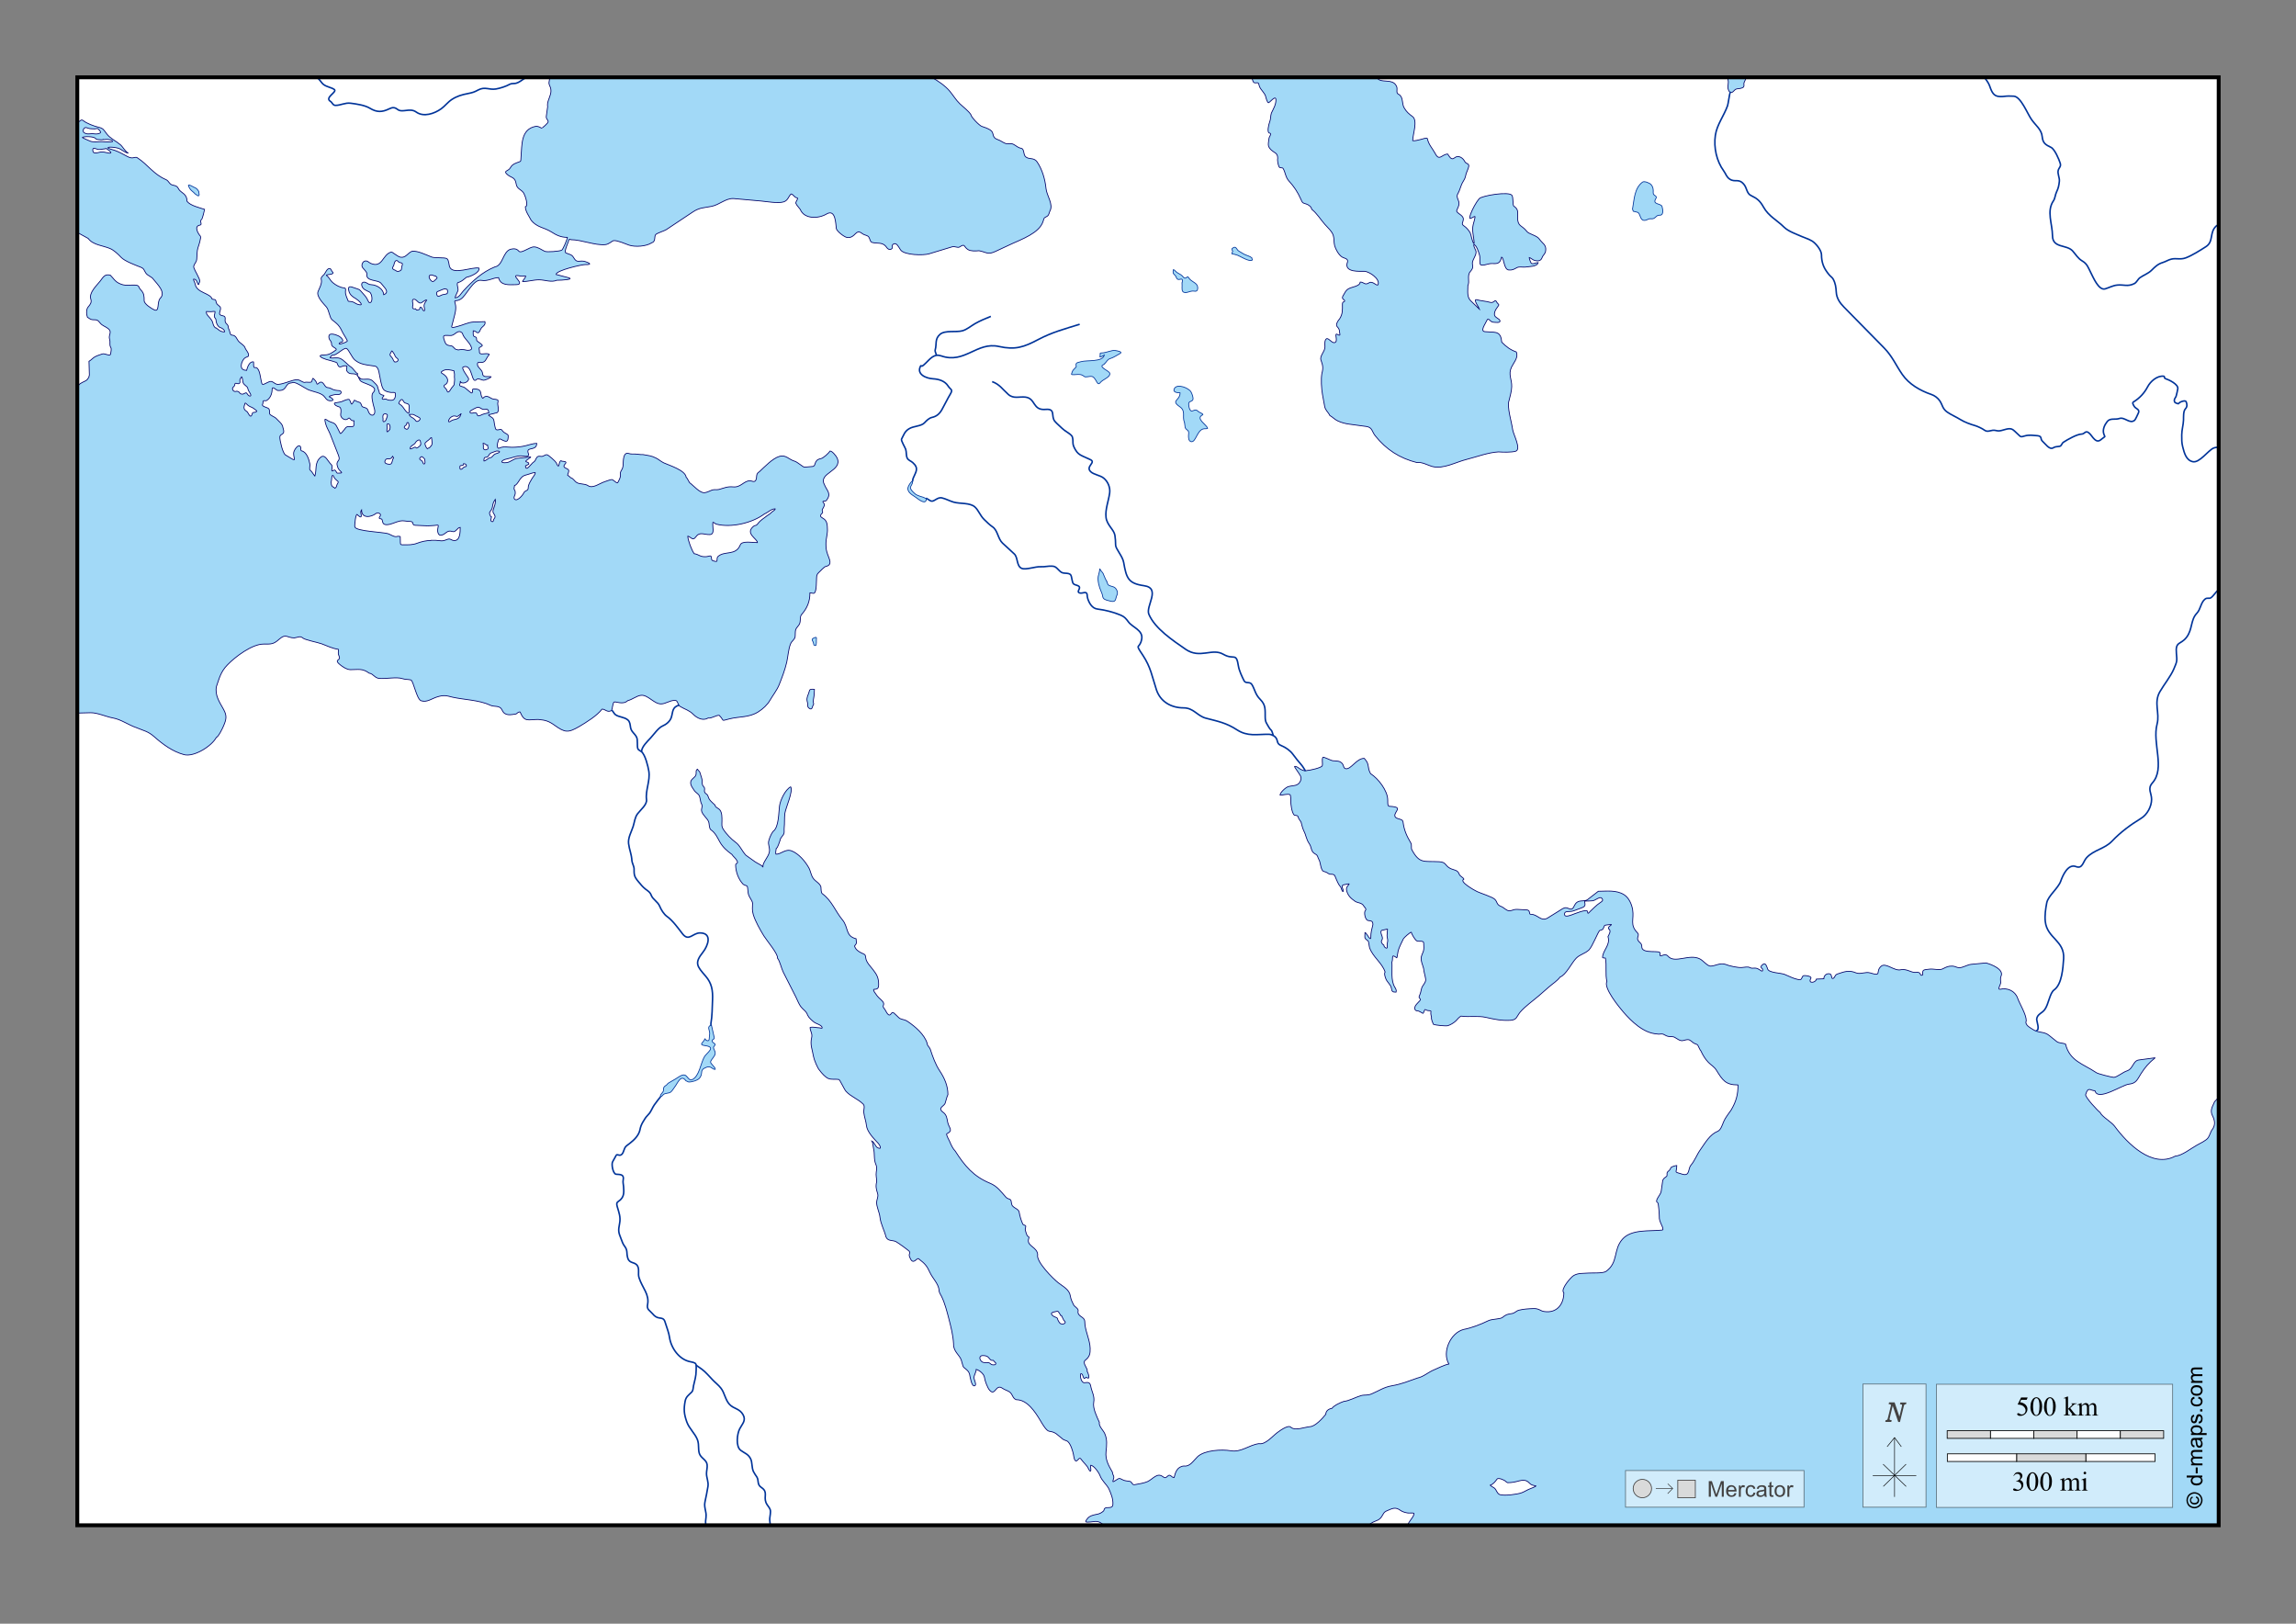 <?xml version="1.0" encoding="UTF-8"?>
<!DOCTYPE svg PUBLIC "-//W3C//DTD SVG 1.1//EN" "http://www.w3.org/Graphics/SVG/1.1/DTD/svg11.dtd">
<!-- Creator: CorelDRAW -->
<svg xmlns="http://www.w3.org/2000/svg" xml:space="preserve" width="297mm" height="210mm" version="1.1" style="shape-rendering:geometricPrecision; text-rendering:geometricPrecision; image-rendering:optimizeQuality; fill-rule:evenodd; clip-rule:evenodd"
viewBox="0 0 29700 21000"
 xmlns:xlink="http://www.w3.org/1999/xlink">
 <rect x="0" y="0" width="29700" height="21000" fill="#808080" stroke="none"/>
 <defs>
  <style type="text/css">
   <![CDATA[
    .str3 {stroke:black;stroke-width:10;stroke-opacity:0.502}
    .str5 {stroke:black;stroke-width:50}
    .str2 {stroke:#003399;stroke-width:20}
    .str7 {stroke:#434242;stroke-width:10}
    .str4 {stroke:black;stroke-width:10}
    .str0 {stroke:#000066;stroke-width:10}
    .str1 {stroke:#003399;stroke-width:10}
    .str8 {stroke:#2B2A29;stroke-width:7.62}
    .str6 {stroke:black;stroke-width:7.62}
    .fil2 {fill:none}
    .fil8 {fill:#D9DADA}
    .fil0 {fill:#A2D9F7}
    .fil1 {fill:white}
    .fil6 {fill:#FEFEFE;fill-rule:nonzero}
    .fil5 {fill:#D9DADA;fill-rule:nonzero}
    .fil7 {fill:#434242;fill-rule:nonzero}
    .fil4 {fill:black;fill-rule:nonzero}
    .fil3 {fill:#FEFEFE;fill-rule:nonzero;fill-opacity:0.502}
   ]]>
  </style>
 </defs>
 <g id="Plan_x0020_1">
  <rect class="fil0" x="1000" y="1000" width="27700" height="18727"/>
  <path class="fil1 str0" d="M1005 3009l136 75c64,88 194,91 286,132 48,21 103,73 139,112 48,51 186,101 252,127 48,19 42,36 67,75 24,37 79,48 101,84 51,64 163,168 87,244 -45,45 -6,182 -77,150 -35,-16 -131,-76 -131,-119 0,-56 -1,-97 -43,-139 -36,-36 -12,-61 -78,-63 -81,-3 -126,16 -203,-22 -58,-29 -68,-60 -114,-106 -74,-19 -93,28 -130,75 -49,62 -150,153 -122,236 13,40 -7,68 -34,99 -28,31 -24,99 -10,135 23,11 38,30 66,31 62,2 63,-1 101,46 25,31 68,43 100,68 60,48 0,77 20,142 12,38 -6,67 14,101 14,23 2,54 0,80 -3,47 -75,-7 -109,6 -29,11 -64,20 -92,35 -31,16 -53,46 -80,60 0,60 5,119 5,178 -3,4 -6,24 -7,30 -8,6 -12,20 -20,28 -35,33 -85,34 -115,77l-13 21 5 -1996zm-5 -2009l0 579c36,0 45,-45 77,-19 43,36 138,71 193,84 69,16 70,34 111,88 45,59 122,93 178,141 29,25 67,96 102,107 -40,0 -94,-54 -135,-64 -31,-8 -92,-18 -123,-10 -36,9 68,34 82,39 51,19 95,42 142,68 25,14 53,29 82,29 24,0 48,-17 70,0 134,88 208,213 368,281 39,17 42,62 88,71 88,16 51,44 110,87 47,34 74,61 74,122 42,57 165,84 228,105 0,10 -31,122 -35,125 -41,29 16,72 -28,79 -80,14 -18,114 8,142 14,15 -23,128 -31,149 -15,45 -11,102 -16,149 -5,44 -28,52 -39,90 -7,24 44,102 55,130 9,22 18,30 22,56 4,24 -13,36 -13,52l-1 1c-19,0 -18,-82 -67,-69 0,8 20,45 23,63 18,114 197,114 219,193 15,8 44,-1 48,21 9,49 14,41 51,75 38,35 -45,104 29,117 79,14 12,63 57,105 38,36 11,36 34,77 12,21 10,70 36,71 61,3 59,54 95,88 22,21 69,48 76,76 11,33 54,67 44,106 -3,11 -39,15 -54,32 -42,45 -71,153 25,153 1,2 3,1 5,1 10,-40 38,-122 90,-109 3,23 -6,77 16,73 59,-12 69,109 79,152 17,73 5,83 85,41 64,-33 66,0 115,21 31,14 130,-22 164,-33 37,-11 76,-28 115,-23 29,4 60,34 88,34 22,-9 56,3 81,-4 17,-5 13,-35 24,-49 4,-5 45,42 47,54 12,71 42,-64 100,28 36,58 43,23 96,54 29,17 65,21 100,23 37,2 31,61 -30,49 -15,-3 -99,16 -102,29 16,4 79,45 33,52 -47,7 -68,-14 -92,-49 -35,-51 -143,-66 -203,-89 -40,-15 -169,-107 -204,-97 -34,10 -58,2 -81,36 -36,55 -49,70 -119,67 -21,-5 -72,-65 -72,-15 0,56 -24,119 -74,146 -11,6 -34,-6 -41,6 -5,8 -1,28 -8,41 -18,29 57,39 76,55 17,14 14,40 13,60 -2,28 65,44 89,71 27,31 80,68 84,112 39,115 -36,71 -39,127 -2,41 37,210 73,231l81 49c60,36 24,-8 24,-71 0,-41 71,-139 92,-77 5,15 -5,42 12,46 65,15 94,107 106,168 5,23 -10,70 4,81 30,24 36,51 61,77 27,-82 -8,-174 76,-244 57,-47 94,58 135,94 21,19 8,48 8,72 0,33 21,-10 43,3 11,7 21,37 29,37 109,0 28,-11 5,-75 -37,-100 45,-64 9,-156l-106 -271c-20,-50 -49,-90 -62,-145 -22,-91 11,-35 59,-18 62,22 69,22 102,91l29 59c9,18 46,-44 57,-51 27,-46 46,-35 92,-35 47,0 21,-40 30,-75 -59,0 -46,-59 -79,-27 -35,34 -102,-14 -93,-61 5,-26 11,-84 -20,-93 -21,-6 -61,-20 -62,-47 0,-6 72,-12 94,-21 21,-8 82,-39 101,-26 8,5 22,73 34,56 55,-74 -2,-50 94,-21 21,6 25,30 32,47 12,28 67,10 81,59 26,92 111,76 81,-27 -12,-41 -50,-170 -17,-202 83,-83 -102,-113 -153,-147 -36,-25 -28,-73 -64,-90 -46,-22 -90,13 -126,-53 2,-18 6,-37 6,-55 -30,-10 -43,-3 -75,8 -37,13 -44,-27 -54,-50 -4,-10 -121,-39 -141,-45 -57,-17 -130,-58 -19,-58 61,0 95,-27 143,-61 34,-23 -53,-35 -53,-76 0,-49 -28,-46 -34,-86 -13,-81 98,-35 129,-20 22,11 83,67 29,78 -24,5 -45,34 0,21 22,-6 62,-18 80,-34 6,-5 -47,-86 -57,-105 -22,-42 -33,-72 -65,-107 -24,-25 -50,-43 -76,-65 -32,-27 -39,-125 -72,-164 -37,-44 -133,-136 -109,-200 14,-38 36,-72 43,-113 10,-61 -29,-49 37,-110 19,-24 33,-70 64,-75 26,-4 24,25 41,41 48,45 -101,30 -74,50 35,26 47,63 77,89 44,37 95,65 152,71 23,3 16,28 15,44 -2,31 6,51 17,82 31,58 -4,42 64,51 26,3 51,27 77,35 104,31 6,-57 -26,-75 -42,-23 -76,-50 -88,-97 -20,-77 28,-57 74,-40 54,20 59,11 98,60 20,26 47,49 62,78 4,8 25,53 31,53 52,4 36,-119 3,-137 -44,-24 -88,-33 -101,-85 -9,-37 21,-53 50,-40 32,14 37,28 75,29 66,2 158,56 158,130 8,0 19,-12 27,-16 38,-39 -33,-92 -57,-128 -38,-57 -207,-20 -187,-128 3,-17 -41,-62 -53,-76 -24,-26 -6,-81 28,-88 35,-7 47,18 74,30 155,66 151,-116 266,-146 17,-4 81,62 125,67 66,8 92,-60 146,-78 73,-7 180,47 249,74 48,19 171,2 201,23 26,18 23,82 37,111 49,100 286,-8 377,10 14,58 -113,111 -162,119 -36,26 -60,56 -106,67 -32,8 7,78 -5,109 -11,28 -30,60 -37,89 53,0 77,-56 108,-89 118,-126 241,-243 409,-311 103,-15 102,-202 204,-228 40,-10 77,-8 103,24 32,39 136,-54 197,-54 50,0 96,37 139,57 28,13 194,1 221,-15 16,-9 73,-144 73,-165 -85,0 -141,-28 -212,-73 -91,-57 -181,-54 -257,-148 -27,-54 -75,-115 -75,-175 45,-11 -4,-147 -20,-174 -27,-49 -89,-54 -98,-117 -15,-105 -70,-76 -127,-137 -36,-38 27,-34 49,-74 23,-41 42,-49 87,-68 61,-22 47,-8 53,-77 13,-152 -5,-356 189,-393 27,-5 56,12 78,24 2,1 88,-66 84,-87 -6,-28 -29,-32 -24,-69l17 -122c-10,-57 24,-110 37,-162 7,-26 8,-51 2,-77 -6,-25 -22,-43 -22,-70l12 -77 -6113 0zm21583 0l6117 0 0 13193 -54 56c-11,33 -32,61 -39,98 -6,29 0,58 13,84 29,58 40,113 1,172 -26,28 -34,81 -61,116 -27,35 -102,69 -141,91 -80,44 -191,136 -282,143 -296,159 -617,-161 -783,-387 -40,-54 -168,-127 -186,-176 -28,-19 -199,-201 -189,-234 33,-109 61,-49 120,-49l1 1c36,141 350,-77 438,-86 97,-10 109,-60 157,-136 54,-84 102,-140 180,-202l0 -3 -208 28c-78,10 -72,116 -156,142 -47,14 -128,82 -168,83 -21,0 -218,-48 -229,-63 -171,-114 -341,-148 -395,-367 -33,-17 -85,-10 -115,-34l-98 -79c-68,-55 -136,-27 -210,-77 -32,-22 -109,-57 -85,-112 0,-83 -84,-214 -113,-295 -33,-91 -129,-134 -223,-113 -43,10 5,-61 5,-84 0,-25 -7,-61 4,-83 43,-89 -123,-155 -195,-173l-190 18c-53,5 -108,45 -158,44 -27,-1 -55,-21 -85,-21 -57,-2 -78,12 -127,36 -42,21 -117,-3 -168,3 -89,10 -91,5 -91,76 -44,22 -10,-44 -81,-34 -62,10 -117,-48 -197,-35 -85,26 -199,-99 -260,-43 -76,69 18,134 -140,85 -61,-19 -128,23 -184,-1 -93,-39 -151,-14 -237,14 -42,13 -29,46 -61,59 -24,9 -10,-51 -38,-59 -46,-13 -80,24 -80,63l-96 4c-6,48 -114,64 -72,-8 20,-34 -96,-44 -102,-33 -23,38 -16,56 -64,46 -64,-13 -115,-43 -174,-66 -50,-20 -203,-19 -219,-70 -5,-16 -25,-86 -55,-63 -71,53 1,42 -9,83 -5,19 -32,-5 -40,-10 -63,-42 -82,-4 -127,-29 -23,-13 -76,-2 -101,0 -51,5 -168,-21 -215,-41 -70,-23 -132,23 -192,23 -40,0 -95,-73 -139,-94 -137,-69 -324,67 -411,-35 -46,-54 -118,42 -101,-35 11,-51 -227,13 -237,-79 0,-60 -26,-51 -49,-90 -22,-36 23,-67 -7,-97 -104,-105 -42,-174 -63,-300 -12,-72 -49,-156 -113,-195 -100,-62 -224,-43 -331,-43l-138 107c-30,23 -78,12 -115,24 -80,28 -48,130 -133,91 -43,-20 -66,-4 -101,19l-169 105c-85,53 -134,-54 -217,-47 -33,-4 2,-55 -55,-58l-127 -7c-35,-2 -64,18 -94,19 -39,1 -70,-42 -107,-56 -65,-24 -46,-59 -84,-94 -33,-31 -177,-75 -228,-99 -40,-19 -238,-131 -171,-160 0,-16 -49,-39 -58,-60 -21,-65 -70,-54 -121,-81 -69,-37 -47,-80 -141,-85 -196,-11 -252,31 -352,-153 -15,-27 2,-60 -14,-89 -54,-93 -87,-163 -101,-273 -6,-42 -63,-29 -98,-60 -39,-50 76,-112 -1,-132 -94,-24 -99,23 -99,-91 0,-120 -123,-279 -222,-341 -27,-54 -22,-58 -33,-113 -7,-37 -27,-59 -49,-85 -101,0 -169,145 -239,134 -28,-4 -27,-40 -40,-60 -30,-44 -77,-39 -126,-43 -28,-2 -125,-58 -131,-43 -15,37 2,75 -7,108 -7,26 -170,62 -202,62 -16,12 -68,-9 -84,-20 -19,-13 -46,-37 -71,-34 -9,1 31,52 36,62 23,38 62,73 41,122 -32,77 -90,58 -160,78 -33,10 -106,76 -106,110 39,0 87,-18 126,-8 15,4 13,68 13,83 0,47 12,140 40,178 12,16 47,1 54,26 9,34 23,41 39,70 7,29 22,86 35,112 33,63 29,106 72,168 31,44 18,101 73,130 43,23 30,40 54,81 18,31 21,136 58,146 40,11 29,8 65,30 29,17 50,-5 78,23 15,35 35,86 54,118 14,23 28,30 34,60 1,6 19,47 23,23 3,-18 -35,-70 2,-80 10,-3 73,-12 74,-16 0,18 -42,40 -34,83 13,69 55,107 109,145 34,24 88,17 112,59 11,20 42,40 23,60 -23,24 -3,122 33,130 39,8 64,0 64,54 -15,60 -27,101 -27,162 0,66 -56,-60 -75,-60 0,51 -17,74 33,102 20,11 18,70 26,94 43,122 161,194 201,314 -16,22 3,74 13,96 17,37 61,71 68,112 7,45 14,53 61,53 8,-24 -4,-44 -17,-65 -54,-88 -30,-223 -37,-323 21,-47 -19,-117 63,-56 4,3 13,-73 18,-91 11,-42 47,-113 67,-154 8,-16 87,-86 102,-86 6,26 51,103 74,113 23,10 87,-9 87,26 0,27 4,55 1,82 -6,52 -40,77 -33,139 5,43 34,96 34,135 4,30 29,107 23,131 -10,42 -42,63 -52,100 -8,29 -12,61 -25,88 -21,43 8,33 10,61 0,6 -58,59 -66,78 -15,34 -7,64 28,64 22,0 67,34 72,33 6,-2 16,-43 26,-52 1,-1 22,12 29,14 11,4 53,-2 47,16 -6,20 2,51 7,72 -5,24 15,70 26,92 23,10 162,25 188,16 35,-12 74,-35 101,-61 11,-11 61,-73 76,-61 104,13 210,-8 312,15 121,27 196,44 321,38 83,-7 76,-48 121,-103 65,-78 170,-150 247,-217l128 -112c48,-42 104,-75 143,-127 79,-29 149,-184 210,-245 49,-49 111,-57 163,-105 44,-40 123,-248 142,-253 53,-12 41,-28 61,-64 3,-6 78,-13 88,-13 1,1 1,1 1,3 -17,17 -41,23 -38,51 41,26 7,73 -7,103 36,109 -70,178 -70,270 10,10 25,3 37,8 19,96 -4,209 19,301 -47,84 160,334 212,395 106,122 260,274 437,285 28,8 54,-7 82,4 22,9 36,22 61,27 27,6 58,-2 84,12 36,19 71,54 115,41 81,-23 73,-9 133,34 14,10 43,13 52,27 8,12 29,66 40,74 25,54 56,107 98,149 35,36 73,54 101,98 81,130 118,193 280,193l1 1c0,127 -24,212 -88,322 -33,48 -77,101 -99,155 -17,41 -36,105 -75,121 -104,42 -162,150 -224,237 -47,66 -70,138 -123,202 -40,45 -10,147 -112,116 -118,-37 -71,-8 -71,-112 -16,0 -74,16 -78,31 -9,35 -41,42 -47,63 -6,18 8,36 -11,50 -23,17 -43,28 -47,58l-19 133c-6,46 -94,124 -44,146 10,5 21,160 20,182 -4,65 47,119 47,163 -2,2 -3,3 -5,6 -3,1 -2,1 -4,3 -161,18 -400,-16 -517,120 -119,138 -49,300 -211,415 -43,27 -175,17 -229,21 -66,6 -129,-3 -189,32 -36,20 -171,178 -130,219l0 2 3 2c0,143 -86,268 -255,242 -43,-4 -67,-40 -134,-38 -62,2 -132,6 -192,21 -36,9 -51,38 -92,44 -56,8 -74,11 -120,49 -32,26 -133,18 -186,44 -89,44 -219,94 -317,112 -170,43 -282,293 -192,445 -1,1 -1,1 -1,3 -50,8 -145,55 -196,77 -70,30 -133,88 -207,103 -112,39 -210,80 -329,100 -110,19 -167,64 -264,105 -58,25 -90,9 -139,23 -69,20 -156,69 -223,75 -42,14 -126,52 -153,90 -39,5 -79,31 -79,76 -45,56 -135,155 -202,160 -69,5 -196,59 -251,7 -35,-33 -140,45 -173,69 -63,46 -155,161 -239,144 -131,18 -230,116 -365,92 -117,-20 -341,-8 -430,78 -54,52 -98,131 -175,119 -90,8 -111,85 -127,149l-1 1c-33,0 -47,-50 -79,-22 -28,24 -35,34 -69,8 -71,-52 -125,32 -193,65 -37,18 -129,35 -170,41 -35,5 -30,-37 -61,-43 -30,-5 -67,-6 -94,-21 -48,-28 -48,-16 -91,9 -25,15 -46,33 -28,-14 18,-47 -11,-50 -12,-93 -49,-84 -94,-163 -83,-264 9,-83 18,-158 -17,-236 -18,-41 -81,-97 -69,-145 -32,-70 -88,-182 -73,-259 15,-77 -26,-138 -39,-209 -10,-50 -30,-50 -80,-44 -43,6 -63,-92 -48,-117 31,0 24,53 46,63 44,-33 11,-6 55,-6 12,-12 -10,-77 -20,-89l3 -11c-11,-47 -67,-100 -24,-133 56,-44 62,-85 61,-151 -3,-113 -70,-235 -70,-345 0,-72 -105,-61 -85,-145 -3,-32 -46,-47 -60,-74 -18,-36 -35,-71 -41,-111 -12,-87 -94,-124 -156,-173 -66,-51 -292,-276 -267,-365 -7,-97 -134,-108 -120,-191 6,-39 20,-26 -11,-49 -11,-9 -30,-73 -30,-88 0,-9 9,-36 7,-40 -5,-15 -30,-11 -38,-26 -20,-38 -40,-109 -47,-153 -6,-39 -53,-49 -80,-76 -28,-20 -16,-70 -32,-85 -18,-18 -34,-6 -63,-38 -63,-71 -111,-140 -205,-178 -210,-86 -327,-226 -447,-414 -31,-31 -56,-84 -72,-124 -8,-19 -52,-94 -37,-101 91,-43 23,-78 10,-153 -8,-46 -14,-92 -55,-122 -83,-61 9,-78 23,-119 12,-35 20,-80 36,-112 0,-113 -44,-214 -106,-307 -55,-83 -90,-181 -121,-276 -10,-31 -41,-48 -42,-81 -35,-115 -155,-217 -253,-283 -35,-24 -61,-21 -96,-36 -24,-11 -82,-84 -97,-80 -21,5 -29,49 -56,28 -22,-18 -33,-54 -52,-77 -31,-37 -2,-38 -9,-71 -7,-29 -65,-67 -83,-94 -7,-13 -71,-85 -36,-85 42,0 55,-18 55,-58 0,-89 -20,-127 -72,-195 -31,-40 -88,-97 -94,-149 -6,-58 -14,-46 -62,-71 -39,-20 -69,-42 -84,-86 41,-51 20,-43 20,-95 -142,-35 -95,-147 -177,-245 -92,-111 -137,-249 -259,-337 -20,-14 -15,-62 -19,-90 -15,-46 -66,-67 -96,-105 -32,-40 -36,-98 -61,-142 -48,-85 -130,-181 -221,-217 -84,-33 -143,50 -205,41 -5,-19 2,-51 5,-72 23,-12 41,-88 51,-110 2,-27 35,-53 46,-77 11,-24 3,-51 6,-77 7,-63 1,-129 9,-191 10,-70 110,-286 75,-343 -69,35 -134,172 -144,245 -12,86 -8,280 -83,331 -26,31 -63,115 -60,155 4,40 19,70 11,112 -12,66 -84,131 -84,190 -25,-25 -70,-42 -100,-63l-118 -84c-50,-51 -78,-129 -135,-169 -54,-38 -120,-108 -156,-163 -28,-43 -20,-63 -20,-111 0,-47 3,-111 -30,-148 -16,-18 -61,-32 -58,-57 -25,-25 -53,-46 -74,-75 -14,-19 -16,-52 -34,-66 -14,-10 -21,-14 -28,-30 -9,-22 10,-44 -9,-64 -26,-27 -23,-46 -23,-80 0,-28 -20,-73 -27,-102 -6,-27 -26,-28 -33,-49 -27,12 -14,43 -19,68 -8,44 -70,55 -70,106 0,41 25,66 45,99 14,23 40,36 58,57 23,26 19,82 36,115 23,43 -7,61 4,101 18,54 69,85 89,132 11,26 6,90 30,106 57,40 82,95 115,156 39,70 94,117 156,162 20,31 52,51 69,86 17,36 -20,25 -20,51 0,82 35,185 97,249 13,13 45,15 54,28 6,9 8,82 15,104 11,38 47,76 53,111 0,59 -9,89 9,149 27,90 88,195 137,276 29,49 189,238 176,287 32,40 50,132 75,182l164 323c22,43 36,88 65,126 29,38 72,58 86,107 19,39 55,68 87,93 21,17 105,37 101,73 -1,8 -30,-2 -35,-2 -41,0 -84,-16 -121,-4 0,47 34,78 20,133 -22,91 10,154 24,241 7,41 52,153 81,182 24,33 72,87 110,103 44,18 91,6 137,13 14,2 68,127 94,155 66,70 154,97 221,164 26,26 4,71 8,109 6,56 29,113 34,166 8,84 99,175 154,233 16,17 55,88 -9,56 -31,-15 -44,-76 -76,-87 16,21 16,68 23,97 18,70 0,141 31,208 14,30 9,65 4,97 -7,43 6,82 6,124 -17,61 -5,98 12,155 12,41 -11,71 -13,108 -3,62 36,130 43,197 10,89 57,168 78,255 25,58 82,38 128,60 19,9 181,122 180,135 -3,41 -18,28 3,76 43,102 87,-7 111,11 83,65 105,87 149,183 33,71 115,148 115,230 3,26 22,53 34,77 40,81 69,193 92,282 29,114 55,210 62,330 -5,97 81,145 100,209l22 77c9,31 69,44 85,105 5,20 25,175 70,148 24,-14 -14,-78 -13,-105 2,-35 29,-69 29,-105 43,11 102,61 107,105 5,41 39,134 67,165 74,81 78,-89 165,-26 32,24 75,28 104,58 29,29 31,75 76,90 143,0 245,160 312,272 20,34 75,131 113,136 87,11 104,47 168,95 24,24 59,23 76,41 36,36 60,118 70,165 3,17 12,104 45,79 29,-21 32,-50 58,-13 26,38 69,71 88,112 2,5 24,49 31,35 9,-17 -5,-53 0,-74 42,0 108,97 121,133 26,70 82,109 115,171 28,66 56,127 52,202 -4,65 -80,26 -106,52 -10,10 -5,24 -17,35 -57,50 -94,35 -156,60 -18,7 -41,22 -51,38 -3,4 -30,36 -20,38 2,16 106,-3 124,-3 52,0 74,20 111,52l-13282 0 0 -10507 11 0 161 -4c88,-2 203,52 291,68 106,19 200,91 303,125 93,40 149,45 230,117 112,99 239,193 386,232 130,34 357,-110 417,-222 30,-12 80,-117 94,-150 36,-85 47,-130 -2,-217 -50,-90 -113,-180 -90,-293 38,-110 55,-189 142,-279 100,-104 318,-269 467,-269 99,0 127,5 203,-63 87,-78 102,-17 195,-17 40,-4 76,-30 108,0 29,27 194,57 247,77 69,27 142,61 215,71 4,19 -3,39 0,61 3,16 15,34 15,49 0,31 -57,27 -12,72 35,35 103,81 154,81 97,0 155,-20 241,45 54,7 70,62 129,68 88,8 228,-22 301,3 36,12 74,8 110,17 32,8 75,250 132,269 75,25 136,-27 206,-49 84,-26 115,-20 201,3 148,33 348,37 483,102 66,31 127,-6 161,70 34,76 117,54 178,45 11,-10 34,-27 48,-27 2,2 3,3 5,4 57,133 98,94 233,94 93,8 137,21 212,75 133,95 173,102 321,15 90,-53 230,-140 292,-223 40,-6 66,50 125,17 10,-25 15,-97 31,-109l2 0c16,-12 117,41 176,-19 57,-12 112,-61 169,-68 90,-12 168,111 260,111 63,0 110,-46 182,-46 40,0 30,57 68,80 63,38 112,45 167,100 50,50 126,89 194,48 40,9 97,-35 142,-35 77,77 11,76 134,46 128,-32 254,-15 373,-91 59,-38 115,-88 150,-149 31,-54 94,-137 118,-199 38,-95 76,-195 99,-294 16,-72 22,-167 48,-233 19,-48 53,-53 61,-99 5,-87 -6,-84 47,-147 32,-38 8,-105 35,-136 75,-85 109,-170 109,-281 42,0 59,27 74,-33 11,-45 7,-86 11,-132 3,-49 -5,-66 33,-102 14,-14 69,-71 84,-74 95,-20 50,-91 26,-160 -18,-52 -21,-79 -21,-136 0,-69 25,-132 19,-199 0,-42 -6,-91 -41,-118 -35,-27 -74,-32 -26,-77 17,-16 -10,-30 4,-53 16,-26 37,-56 11,-84 -22,-23 17,-17 28,-21 13,-5 20,-19 27,-31 45,-73 -20,-118 -42,-182 -83,-151 239,-173 165,-342 -10,-24 -63,-91 -91,-91 -18,27 -87,93 -121,99 -96,17 -55,96 -105,101l-106 9c-16,1 -91,-67 -126,-77 -78,-23 -113,-86 -196,-63 -91,26 -191,134 -260,198 -55,31 -25,73 -48,112 -19,31 -49,6 -75,6 -79,0 -118,89 -217,79 -73,-7 -115,14 -183,33 -32,8 -61,-3 -93,9 -29,12 -60,28 -91,33 -63,10 -148,-96 -197,-129l0 0c-10,-14 -31,-63 -44,-71 -11,-91 -219,-153 -288,-185 -37,-17 -66,-45 -102,-63 -63,-32 -102,-32 -169,-45 -36,3 -72,-7 -108,-7 -28,0 -51,2 -77,-7 -72,-22 -69,98 -71,141 -2,42 -8,52 -29,89 -12,20 -3,38 -6,61 -4,30 -17,51 -30,78 -2,3 -7,7 -7,10l-1 1c-26,0 -55,-47 -79,-42 -33,6 -57,18 -89,28 -61,19 -152,92 -212,51 -45,-30 -104,-15 -148,-41 -30,-18 -43,-54 -77,-62 -3,-5 -34,-31 -40,-33 0,-21 16,-34 14,-60 -2,-26 -61,-30 -62,-54 -1,-22 27,-38 26,-50 -2,-23 -58,-8 -63,-24 -19,0 -26,54 -31,66 -8,21 -30,-35 -33,-41 -9,-17 -102,-102 -120,-102 -32,0 -44,29 -82,21 -66,-13 -49,55 -93,77 -20,10 -101,135 -101,46 14,-5 29,-16 42,-21 0,-10 2,-13 -7,-21 -6,-5 -34,-11 -33,-16 8,-21 89,-60 60,-57l-170 18c-46,5 -88,49 -134,55 -98,12 -74,-32 1,-47 59,-11 120,-40 182,-40 26,0 108,24 99,-21 -3,-17 -16,-32 -7,-50 16,-35 112,-3 112,-91 -44,0 -108,23 -152,33 -52,12 -114,18 -168,18 -68,0 -103,-17 -168,12 -25,11 -24,-51 -19,-63 8,-19 9,-71 42,-53 80,44 96,37 96,-46 0,-17 -39,-31 -53,-42 -38,-30 -21,-47 -70,-35 -46,11 -42,-19 -52,-58 -8,-29 -4,-76 -30,-96 -41,-33 -82,-35 -10,-49 16,-3 31,-6 47,-12 65,0 33,-85 32,-121 0,-11 7,-34 4,-43 -5,-14 -49,-16 -61,-17 -40,-9 -71,-53 -116,-28 -6,3 -19,21 -22,17 -42,-52 3,-109 -87,-120 -80,-10 -21,34 -54,52 -9,5 -80,-67 -103,-76 -36,-14 -69,-10 -47,-49 4,-7 -1,-26 3,-26 11,44 107,17 107,-33 0,-15 -105,-139 -69,-153 126,-48 101,236 172,162 21,-21 67,10 93,10 16,0 92,-31 95,-45 -39,-10 -108,19 -111,-44 -3,-48 -64,-72 -66,-113 -2,-43 27,-27 54,-28 51,-3 56,-44 80,-78 2,-3 23,-26 17,-29 -44,-22 -119,19 -125,-24 2,-20 -5,-36 -4,-56 0,-8 32,-18 40,-29 11,-15 -64,-52 -71,-68 -8,-22 8,-41 -24,-48 -30,-6 -21,-50 -21,-78 43,0 60,68 93,-15 18,-45 71,-49 58,-103l-146 5c-68,2 -139,40 -205,56 -14,3 -86,29 -79,1l27 -105c16,-61 36,-124 19,-189 -12,-43 -10,-36 26,-41 15,-2 30,-9 43,-17 74,-41 162,-264 269,-244 84,16 152,-35 222,-35 27,109 138,91 223,91 154,0 -115,-150 58,-112 24,5 46,0 70,0 0,25 -40,57 -40,72 71,0 141,-23 213,-23 74,0 160,37 229,6 69,0 240,-11 145,-35l-154 -40c0,-54 337,-129 378,-128 101,4 46,-25 -1,-39 -75,-23 -104,30 -149,-50 -26,-47 -59,-40 -102,-63 -27,-14 35,-142 43,-173 4,-1 20,-4 21,3 140,0 313,77 448,64 49,-5 88,-51 109,-52 51,-3 148,42 198,59 78,26 221,17 291,-30 56,-15 32,-79 51,-105 16,-21 111,-48 139,-66l344 -229c84,-56 144,-53 237,-71 108,-20 182,-105 287,-102l358 32c75,7 218,33 289,12 59,-17 63,-68 98,-103 28,0 46,51 84,51 11,14 -37,63 -17,77 2,13 43,56 53,72 53,130 240,119 338,60 121,-73 120,129 128,186 5,36 105,113 141,117 111,12 105,-123 196,-50 20,16 47,19 68,30 35,19 24,75 59,84 66,17 127,-6 176,49 16,25 43,57 74,35 29,-20 -9,-43 25,-63 43,-25 70,44 92,75 49,70 296,73 369,51l300 -91c36,-11 69,20 97,1 73,-49 50,1 106,35 38,23 100,19 143,15 99,19 112,57 215,8l206 -96c125,-58 359,-140 407,-289 22,-67 6,-37 57,-71 18,-12 24,-45 31,-63 51,-87 -40,-201 -49,-292 -12,-119 -48,-246 -115,-345 -46,-68 -112,-22 -156,-75 -20,-25 -13,-94 -47,-101 -55,-11 -61,-32 -105,-53 -34,-17 -68,0 -100,-10 -37,-13 -63,-38 -103,-51 -83,-28 -38,-86 -93,-122 -32,-21 -74,-37 -111,-48 -31,-9 -140,-121 -142,-152 -29,-48 -102,-101 -144,-142 -49,-47 -85,-108 -128,-160 -53,-65 -163,-145 -238,-180l4134 0c29,8 10,78 61,71 47,-6 34,9 48,47 18,46 70,84 81,132 3,15 19,71 34,78 13,6 98,-110 98,-36 0,63 -32,113 -59,170 -12,36 -7,75 -21,111 -10,25 -42,141 -2,148 34,6 -5,41 -8,70 -7,66 -24,96 26,145 45,43 87,39 87,110 -7,27 5,85 18,111 12,23 41,2 53,23 28,47 30,112 73,159 69,75 114,144 155,236 23,51 20,47 71,63 29,9 66,36 70,68 70,56 111,128 169,194 37,42 93,90 110,145 13,41 6,87 17,130 12,47 54,122 96,148 35,22 94,18 65,84 -25,115 159,101 224,101 56,0 207,96 177,172 -12,29 -71,-53 -115,-24 -58,38 -66,-9 -115,-9 0,2 0,1 -2,2 0,52 -109,61 -148,84 -42,24 -48,53 -73,92 -28,45 28,50 21,68 -7,17 -29,2 -29,42 0,71 6,121 -36,188 -18,16 -54,75 -35,97 23,27 34,40 34,76 0,15 22,58 -27,29 -52,-30 21,102 -42,106 -35,3 -78,-68 -102,-49 -26,19 -18,76 -18,104 0,62 -70,115 -52,169 24,70 33,99 12,176 -13,73 -5,196 8,270l28 153c10,55 47,75 67,119 36,20 63,52 102,70 49,23 100,36 155,43l215 29c79,11 73,68 115,120 142,178 316,291 540,347 63,-12 143,37 204,52 139,34 302,-59 435,-92 131,-33 282,-91 416,-98 58,4 164,7 220,-8 81,-23 -30,-222 -37,-281 -11,-90 -78,-299 -46,-377 14,-57 32,-119 34,-178 3,-95 -48,-157 -3,-252 31,-64 93,-125 62,-197 -78,-28 -128,-66 -188,-126 -7,-60 -15,-124 -101,-129l-114 -7c-71,-4 4,-102 20,-141 23,-56 42,19 88,19 21,0 96,15 83,-22 -9,-27 -65,-38 -70,-73 -4,-25 8,-56 22,-77 55,-80 35,-35 0,-100 -15,-28 -30,28 -76,15 -57,-16 -118,-19 -176,-34 -55,-14 35,109 39,126l-115 -111c-53,-51 -38,-123 -38,-199 27,-51 -14,-128 31,-180 30,-35 37,-50 28,-96 -9,-50 47,-101 47,-157 0,-28 -30,-54 -30,-96 35,0 67,108 74,134 11,37 -1,76 8,115 10,41 102,-5 146,-4 79,3 111,4 132,-83 33,8 27,159 92,166 43,5 69,-9 104,-29 31,-17 71,-6 105,-8 43,-8 161,-2 172,-59 -29,0 -49,20 -84,13 -12,-3 -32,-67 -32,-79 10,0 52,36 74,40 45,9 78,5 93,-38 12,-35 39,-43 46,-87 12,-81 -42,-95 -81,-152 -37,-53 -140,-62 -167,-105 -60,-77 -115,-55 -115,-176 0,-70 14,-103 -49,-146 -16,-11 -5,-108 -23,-138 -34,-57 -392,3 -425,42 -40,47 -87,135 -109,194 -3,9 -20,55 -11,61 9,6 47,-22 63,-25 13,-3 -16,86 -20,104 -21,85 12,167 12,247 -21,0 -39,-114 -50,-137 -17,-33 -51,-72 -83,-93 -40,-27 -7,-42 -7,-89 0,-52 -96,-75 -85,-110 12,-35 31,-56 29,-96 -2,-40 -43,-81 -13,-123 22,-39 34,-91 54,-133 14,-29 37,-55 43,-89 8,-48 30,-79 41,-123 12,-47 -35,-36 -50,-68 -23,-47 -83,-90 -133,-48 -42,36 -65,-17 -88,-49 -75,0 -108,100 -162,-8 -42,-75 -83,-111 -102,-194 -3,-14 -70,10 -85,13 -31,6 -74,22 -104,15 0,-78 69,-261 -3,-312 -46,-33 -79,-62 -108,-113 -28,-49 -13,-121 -51,-159 -8,-11 -32,-19 -37,-29 -12,-24 3,-56 -8,-84 -17,-42 -46,-60 -88,-68 -33,-7 -128,-3 -149,-30l-32 -20 4549 0c3,19 10,39 10,57 0,25 -6,48 -5,74 1,16 11,47 24,56 15,10 29,7 43,-6 15,-13 26,-31 47,-35 25,-4 51,-4 74,-15 34,-15 10,-46 22,-70l28 -62zm-21345 665c-16,4 -42,0 -60,0 -27,0 -39,-10 -63,-15 -29,-6 -52,42 -32,61 41,38 89,11 137,20 19,3 45,2 63,-5 8,-3 22,-9 18,-20 -3,-9 -31,-43 -40,-44l-23 3zm97 140c-13,6 -41,2 -55,1 -22,-1 -33,-2 -47,-18 -23,-24 -142,-26 -168,-11 0,7 85,41 100,48 39,17 102,7 144,7 45,0 102,9 144,0l3 -3c0,-21 -55,-25 -71,-26l-50 3zm42 116c-16,5 -31,4 -47,7 -19,3 -38,7 -58,5 -27,-3 -73,-37 -72,7 2,70 77,25 115,25 21,0 47,5 67,10 7,2 47,11 50,2 14,0 -26,-37 -33,-39l-23 -17zm1419 2322c-19,-1 -35,-35 -39,-51 -10,-41 -17,-49 -42,-80 -17,-21 -53,-51 -45,-83 19,0 39,2 60,2 18,0 35,-6 51,-2 4,23 -18,58 -4,77 17,23 16,21 19,50 2,26 26,73 53,80 22,6 57,29 57,55 -21,7 -68,-11 -82,-29l-28 -20zm268 816c-28,13 -58,-4 -56,-36 1,-18 26,-22 28,-45 4,-46 37,1 62,-21 11,-10 3,-32 5,-45 3,-17 18,-27 22,-39 10,0 15,57 17,67 8,42 60,52 64,85 3,20 18,45 28,59 6,8 22,42 -3,38 -21,-3 -29,-27 -43,-40 -7,-7 -35,14 -45,15 -34,2 -33,-5 -56,-31l-24 -7zm206 277c-10,13 -8,31 -20,43 -15,15 -32,-22 -38,-31 -10,-14 -10,-21 -25,-30 -27,-16 -36,-38 -28,-68 4,-14 7,-25 12,-38 2,-4 33,27 39,32 25,19 57,24 79,44 9,8 20,17 30,24 14,10 -19,21 -27,21l-22 3zm1045 964c-30,-2 -36,-59 -28,-81 4,-12 2,-71 16,-71 9,0 12,12 15,19 8,17 23,34 37,45 28,21 24,22 7,51 -12,21 -2,34 -29,52l-18 -15zm1259 690c-58,0 -124,15 -179,36 -60,23 -111,20 -174,20 -29,0 -43,4 -42,-29 1,-26 -2,-54 -2,-78 -11,-4 -24,-3 -37,-2 -34,16 -86,-23 -118,-34 -67,-22 -415,-31 -432,-88 -6,-18 12,-185 32,-159 6,8 45,44 50,24 8,-29 -19,-53 5,-85 0,117 126,94 185,47 17,-14 52,-8 60,14 6,17 -43,52 3,54 41,2 -3,78 80,76 59,-2 109,-35 167,-47 46,-10 77,4 121,4 80,0 21,49 81,51l158 7c30,-3 59,-1 88,-5 67,-9 49,-9 42,49 -4,28 5,86 46,77 65,-13 70,-73 146,-47 41,14 63,-54 99,-54 0,53 1,170 -74,170 -49,0 -47,-35 -101,-12 -63,26 -74,13 -142,9l-61 0zm783 -305c-15,-4 -25,-38 -25,-52 0,-8 18,-30 23,-38 16,-22 14,-44 20,-68 3,-11 7,-29 13,-38 4,-6 17,-25 19,-29 8,37 -7,73 -18,107 -6,21 -20,46 -7,67 20,34 35,48 6,81 -7,8 -1,20 -11,29 -6,6 -16,2 -22,-3 -12,-9 -4,-18 -3,-30l6 -26zm300 -404c49,-23 62,-99 119,-128 19,-9 48,-14 69,-22 21,-8 56,-19 77,-19 0,2 0,1 2,2 0,24 -32,57 -43,77 -22,40 -48,74 -48,118 0,46 -43,28 -60,70 -10,24 -82,109 -115,78 -22,-20 7,-55 7,-75 0,-33 0,-28 -16,-60l7 -42zm-263 -438c-16,6 -43,13 -57,25 -17,16 -19,45 -46,45 -33,0 -31,23 -31,49 13,3 51,-29 64,-37 8,-5 18,-5 26,-7 13,-4 26,-23 36,-33 16,-15 36,-20 56,-26 7,-2 21,-8 20,-18 -1,-9 -33,-8 -40,-8l-30 10zm-88 -84c-10,0 -21,-10 -29,-15 -10,-6 -17,-11 -28,-11 0,13 4,24 4,37 -1,22 -6,40 20,47 13,3 20,-2 31,-7 3,-2 6,0 7,-4 3,-7 2,-16 1,-23l-7 -23zm-311 239c6,26 -21,20 -37,24 -12,3 -9,19 -9,29 0,13 4,23 19,18 20,-6 25,-31 47,-32 8,0 18,-3 18,-13 0,-8 -2,-12 -7,-18 -4,-4 -9,-4 -14,-7l-16 -2zm-466 -194c-13,-7 -25,-37 -29,-50 -2,-6 -5,-21 0,-25 7,-6 12,-13 19,-19 12,-11 28,-19 38,-31 5,-6 16,-21 25,-19 4,22 6,44 7,67 0,8 0,18 -3,25 -2,5 -8,10 -8,15 -15,7 -16,28 -36,28l-13 8zm-87 -56c3,-12 -3,-42 -9,-52 -7,-11 -23,-4 -31,1 -14,8 -20,13 -27,27 -17,34 -74,38 -69,82 18,0 28,-9 44,-16 13,-6 24,-12 32,1 9,15 39,-18 47,-21l14 -21zm52 188c-15,-8 -22,-30 -42,-30 -8,0 -23,19 -24,26 -2,9 17,20 23,24 4,3 7,5 10,8 9,10 9,24 16,33 3,4 8,6 13,2 10,-8 9,-24 7,-35l-4 -28zm-416 -35c-11,24 -23,34 -50,34 -15,0 -31,-4 -41,12 -10,15 -15,34 2,45 15,10 61,21 74,2 14,-21 11,-51 28,-72l-12 -21zm886 -550c-13,10 -25,22 -40,31 -15,9 -25,0 -39,-2 -23,-4 -45,9 -61,24 -8,8 -28,37 -21,48 8,13 33,-10 41,-14 19,-10 43,-12 64,-19 16,-5 47,-27 47,-46l9 -22zm-567 35c-11,-1 -31,-18 -44,-23 -18,-7 -41,-2 -59,-2 0,8 5,11 10,19 12,16 36,22 50,36 6,6 14,12 19,19 8,13 16,21 34,13 18,-8 42,-32 16,-47l-26 -15zm-396 21c6,-12 17,-36 5,-47 -7,-6 -26,-10 -35,-6 -23,10 -20,41 -16,61 2,11 -5,23 1,34 9,16 27,-6 34,-13l12 -29zm46 117c-2,-10 -3,-19 -7,-29 -4,-9 -23,-20 -31,-10 -7,10 -3,26 -2,37 2,18 -4,34 -3,52 2,32 31,-15 39,-21l4 -30zm1278 -184c-7,-17 -6,-47 -31,-47 -19,0 -36,6 -55,-2 -18,-7 -31,-21 -51,-24 -21,-3 -71,29 -90,39 -35,19 -19,45 19,36 16,-4 39,-9 50,7 6,9 4,20 14,27 13,9 39,-7 51,-12 21,-10 48,-16 71,-21l22 -3zm-450 -363c0,-29 9,-63 4,-91 -3,-14 2,-32 0,-48 -1,-13 -7,-30 -7,-42 -41,-10 -95,-26 -136,-4 -11,6 -47,21 -17,37 31,17 66,47 71,83 3,26 -7,49 -29,61 -47,26 10,42 20,77 18,63 57,-37 73,-47l21 -27zm-612 353c-10,-8 -21,-21 -28,-32 -12,-18 -26,-39 -42,-54 -9,-8 -28,-18 -34,-26 -5,-7 27,-61 43,-50 18,12 18,40 45,46 45,10 49,23 46,66 -1,11 -5,17 -2,29 3,12 5,32 -11,34l-16 -12zm29 177c-3,-9 -3,-15 -4,-24 -1,-7 -5,-12 -7,-17 -13,0 -17,-6 -20,13 -1,7 -1,10 -5,16 -5,8 -14,7 -20,16 -10,14 -9,23 5,31 5,3 12,9 19,10 12,3 17,-12 23,-18l9 -27zm-374 -612c-13,-43 -12,-151 -70,-160 -91,-15 -187,-16 -260,-81 -37,-33 -76,-130 -104,-146 -36,-21 -139,102 -187,85 -6,6 -28,27 -28,35 41,8 89,-8 129,7 52,21 96,83 145,114 23,14 63,79 84,84 0,3 -7,25 -4,25 0,10 37,29 41,43 61,15 120,-21 169,38 17,20 47,40 52,66 5,25 22,63 24,82 11,9 21,18 35,21 4,1 23,4 23,10 0,6 -42,37 -14,46 15,5 31,-11 47,1 15,11 63,16 82,9 30,-11 38,-60 32,-88 -4,-17 -40,-8 -54,-10 -35,-5 -78,-12 -101,-42 -17,-22 -28,-75 -34,-102l-7 -36zm173 -230c-3,-11 -10,-25 -17,-35 -12,-18 -39,-33 -25,-57 5,-9 12,-20 16,-31 5,-15 23,22 27,26 9,10 15,29 21,41 9,16 27,23 36,38 4,7 -2,18 -6,23 -10,12 -23,12 -38,11l-15 -17zm814 -146c-23,4 -39,-42 -68,-46 -31,-4 -61,-6 -76,-38 -7,-15 -35,-80 -18,-92 16,-11 72,-1 95,-4 50,-6 81,-79 135,-38 9,6 15,28 20,39 29,54 95,102 107,163 5,28 -48,31 -65,26 -36,-10 -71,-11 -109,-3l-21 -7zm-531 -526c-8,4 -30,3 -35,-7 -7,-13 2,-32 3,-46 1,-17 -23,-73 15,-70 37,3 53,59 90,48 13,-4 59,-48 73,-37 -12,16 -31,45 -34,65 -3,19 7,41 7,61 -1,25 -21,9 -26,-3 -4,-9 -10,-24 -19,-29 -16,-10 -17,7 -18,17 -2,18 -30,17 -43,17l-12 -16zm379 -258c-26,6 -50,19 -74,28 -17,7 -32,10 -32,30 0,12 6,33 17,38 15,7 47,-17 63,-20 12,-2 24,-3 35,-6 8,-2 14,-6 21,-7 3,-10 9,-18 7,-31 -2,-15 -2,-28 -22,-28l-16 -5zm-125 -167c-11,3 -15,-3 -25,-7 -15,-5 -39,-10 -48,5 -15,23 15,63 34,73 16,9 33,-10 43,-21 9,-10 26,-16 20,-31l-22 -20zm-497 -61c-6,-2 -9,-7 -14,-10 -13,-6 -31,-10 -38,-24 -7,-13 10,-28 14,-40 6,-19 11,-65 40,-64 5,0 16,12 20,16 12,12 34,11 48,20 9,5 3,24 0,32 -3,10 -6,17 -6,28 0,33 -17,39 -47,46l-16 -4zm4787 3167c-28,20 -89,63 -108,90 -36,52 -34,13 -76,55 -88,87 64,151 64,199 -54,0 -200,-26 -221,27 -59,149 -204,73 -290,153 -23,22 3,71 -30,63 -25,-6 -53,-7 -53,-34 0,-61 -27,-29 -74,-27 -80,3 -86,-29 -150,-39 -30,-37 -83,-176 -83,-226l1 -1c38,10 64,66 101,12 53,-75 104,-29 183,-32 71,-2 28,-110 40,-160 10,0 29,21 44,25 190,50 465,-14 622,-132 27,-11 50,-30 74,-44 20,-12 41,-22 65,-22l1 1c0,9 -14,18 -20,23 -8,7 -16,10 -23,17 -9,8 -18,18 -27,25l-40 26zm2928 10918c-19,9 -33,-3 -45,-19 -24,-33 -47,-41 -88,-41 -30,0 -46,21 -34,50 22,52 64,40 110,43 17,1 29,25 48,26 20,2 45,6 45,-21l-37 -39zm885 -577l-9 0c-6,-13 -20,-32 -28,-45 -7,-11 -14,-13 -26,-9 -17,5 -85,9 -63,41 17,25 35,27 61,39 21,10 11,20 20,34 12,17 17,42 41,47 15,3 34,4 45,-7 18,-18 0,-25 -11,-39l-30 -60zm3964 2712c17,-6 45,-30 67,-41 46,-22 78,-23 110,-70 23,-35 26,-59 70,-77 68,-29 107,-53 173,-5 25,19 63,29 94,34 24,3 63,-3 81,3 8,31 -51,94 -65,120l-19 36 -511 0zm1784 -566c-15,-18 -97,-54 -114,-31 -22,30 -52,70 -91,79 -1,3 45,28 54,35 32,23 35,75 75,87 61,17 219,-3 279,-24 39,-14 74,-39 113,-53 11,-4 74,-28 74,-36 -34,-7 -61,-9 -85,-36 -38,-43 -83,-43 -134,-29 -55,15 -88,23 -150,23l-21 -14zm-1579 -6939c-20,-8 -41,-41 -26,-61 24,-33 -11,-70 -11,-107 0,-18 10,-24 27,-25 19,-2 41,-12 58,-12 0,28 -6,56 -6,85 0,18 6,33 8,49 4,24 -7,47 -7,72 0,11 5,22 1,33 -7,19 -32,-6 -38,-13l-6 -21zm2597 -559c14,47 7,64 -47,82 -35,12 -81,33 -116,41 -35,8 -92,-8 -96,32 -5,50 57,26 91,15 28,-9 208,-88 208,-40 0,40 20,6 32,-5 37,-36 82,-81 125,-110 31,-21 52,-33 23,-63 -22,-23 -83,32 -115,35 -37,3 -64,4 -101,4l-4 10zm-9973 -2566c-11,-29 4,-71 6,-99 2,-27 5,-57 5,-83 -13,-3 -30,0 -44,0 -16,0 -21,17 -24,30 -8,32 -23,54 -28,88 -3,23 3,41 8,61 3,12 2,26 2,39 0,15 18,30 31,35 31,11 26,-39 42,-50l3 -20z"/>
  <path class="fil0 str1" d="M10558 8336c3,-13 2,-30 2,-44 0,-15 1,-29 1,-44l-1 -1 -2 0c-2,-10 -29,3 -34,6 -7,4 -16,9 -18,18 -3,13 13,26 15,39 2,11 4,21 7,31 4,1 21,13 24,7l6 -12zm3730 -3631c23,-20 37,-56 69,-66 50,-15 85,-42 130,-66 44,-23 -36,-36 -63,-40 -42,-7 -116,31 -169,31 -41,0 -16,17 -25,38 -16,37 49,-7 56,-11 -24,96 -221,63 -304,87 -51,15 -71,9 -60,63 2,8 -43,42 -48,59 -13,39 -30,48 19,46 33,-1 73,-9 104,5 32,14 25,29 67,22 64,-10 76,-11 111,45 16,26 30,69 59,29 28,-38 134,-69 121,-120 -7,-30 -119,-67 -98,-100l32 -21zm1033 759c-32,-85 23,-146 -62,-205 -119,-83 6,-74 6,-178l-1 -1c-32,0 -100,-4 -72,-56 36,-65 187,-7 215,46 12,22 26,61 26,86 0,37 -39,28 -54,53 -8,13 3,122 46,105 54,-21 50,-11 85,15 5,4 65,28 48,36 -104,49 63,134 63,177 -13,6 -43,0 -61,7 -75,25 -92,164 -145,164 -49,0 -42,-78 -39,-109 5,-54 -48,-36 -48,-96l-6 -44zm-31 -1801c3,-14 13,-52 -7,-53 -17,-1 -35,11 -52,0 -16,-11 -15,-36 -33,-51 -27,-23 -27,-39 -19,-73 6,0 31,25 36,30 24,21 53,29 75,49 19,18 30,48 61,22 20,-17 21,2 33,16 27,34 68,46 94,76 15,17 20,50 11,70 -11,27 -38,15 -59,15 -37,0 -63,22 -103,19 -46,-3 -36,-55 -36,-89l-1 -31zm903 -329c-22,-18 -59,-28 -87,-40 -30,-13 -52,-32 -80,-46 -28,-13 -34,-70 -73,-44 -18,12 -24,16 -12,35 13,19 -7,23 -7,42l1 1c24,5 43,9 67,17 37,11 161,95 198,63l-8 -27zm4925 -633c22,-120 22,-266 129,-346 23,-17 93,12 110,32 29,34 30,62 28,105 -2,44 60,36 34,77 -51,81 69,58 81,103 8,32 24,111 -27,111 -50,0 -43,24 -83,43 -22,10 -42,-4 -69,9 -60,30 -86,17 -106,-42 -21,-62 -37,-44 -88,-61l-10 -30zm-6799 4820c-5,2 -40,-76 -44,-90 -7,-28 -39,-49 -47,-72 -2,1 -1,1 -3,2 0,32 -13,62 -19,94 -9,57 12,137 35,188 8,17 20,48 22,66 5,41 35,49 75,59 22,5 72,25 88,-5 11,-20 11,-45 23,-68 16,-29 -3,-75 -27,-94 -26,-21 -69,-17 -90,-41l-16 -40zm-2337 -1075c-11,3 -25,-11 -36,-14 -34,-9 -55,-16 -86,-30 -25,-11 -70,-56 -81,-82 -8,-17 6,-35 13,-49 3,-7 10,-18 11,-25l3 -21 0 -2c-20,0 -47,50 -54,65 -33,70 42,109 91,142 27,18 115,96 137,42l3 -27zm-9412 -3972c-19,-30 -31,-41 -64,-54 -15,-6 -53,-33 -68,-25 -6,3 16,43 20,48 18,26 43,38 62,61 7,9 22,14 31,22 11,11 22,10 26,-7l-7 -46zm6334 11519c36,6 123,-20 146,-50 55,-74 -13,-102 92,-141 56,-21 78,36 111,28 0,-32 -67,-73 -61,-98 9,-34 58,-69 60,-110 1,-27 -26,-61 -22,-77 3,-13 23,-28 22,-37 -1,-8 -31,-24 -37,-34 -17,-26 29,-32 25,-51l-37 -164c-66,16 -19,68 -23,111l-7 73c-3,33 -48,12 -52,-7l-3 0c-11,43 -93,75 4,88 147,19 21,90 -10,143 -48,81 -65,253 -158,296 -42,19 -60,-44 -93,-58 -34,-14 -90,29 -118,47 -19,12 -108,59 -108,66 -20,29 -52,27 -52,68 0,28 -4,33 -21,53 -31,34 -25,70 15,22 24,-28 71,-15 101,-38 18,-14 38,-50 53,-69 35,-44 76,-166 142,-76l34 16z"/>
  <g id="_2434644243328">
   <path class="fil2 str2" d="M4096 1000c27,9 59,69 88,92 42,33 102,38 140,65 44,32 -129,104 -51,153 26,16 32,53 66,53 69,0 124,-37 196,-28 78,10 184,25 250,65 90,54 156,53 251,7 39,-19 68,-22 105,7 64,51 160,-25 243,35 96,69 235,21 323,-42 49,-35 84,-85 137,-120 67,-44 131,-62 209,-77 59,-12 81,-18 134,-47 87,-46 141,2 227,-12 55,-9 133,-34 182,-62 21,-12 56,-6 79,-12 37,-9 80,-43 111,-64 7,-4 13,-9 20,-14"/>
   <path class="fil2 str2" d="M8784 9120c-91,27 -77,83 -100,158 -16,51 -66,92 -114,112 -53,22 -113,110 -154,154 -41,44 -117,116 -117,177"/>
   <path class="fil2 str2" d="M7913 9185c21,16 26,42 49,59 47,33 114,28 160,68 27,23 29,61 34,94 9,60 54,78 79,129 17,34 4,110 15,146 6,20 31,27 47,40 50,40 86,192 96,253 20,125 -46,249 -30,367 9,66 -78,133 -115,183 -37,48 -40,109 -58,165 -23,71 -68,146 -59,222 10,81 38,132 43,221 1,24 28,78 28,99 0,84 -1,104 57,173 33,39 54,67 94,98 32,24 56,36 71,77 21,55 85,83 109,141 19,46 54,104 95,133 74,52 146,154 201,225 81,104 132,-12 225,-12 165,0 104,168 39,249 -113,141 -78,180 34,309 80,93 95,183 90,308 -4,102 -4,208 -21,305 -1,8 0,16 0,24"/>
   <path class="fil2 str2" d="M8545 14184c-27,35 -56,69 -81,106 -23,33 -38,74 -61,106 -18,24 -42,43 -58,69 -19,30 -42,65 -54,99 -14,37 -10,60 -32,101 -38,69 -95,109 -154,154 -42,32 -32,106 -79,121 -15,5 -40,-10 -51,-3 -5,3 -40,73 -49,86 -21,30 3,161 44,164 52,5 107,-3 91,77 -5,27 3,54 5,81 4,63 11,121 -37,169 -34,34 -63,27 -45,91 22,76 47,136 31,217 -19,99 -16,113 20,203 12,31 22,64 44,92 45,59 21,88 42,156 23,74 93,43 126,100 26,45 3,100 19,151 20,64 53,117 82,176 27,55 41,112 29,171 -14,67 27,76 65,121 24,29 50,50 89,54 61,6 63,24 81,80 16,50 41,116 48,168 20,140 125,293 275,319 50,9 66,19 70,40 3,16 0,39 0,73 0,74 -18,126 -34,198 -6,29 -3,60 -25,82 -38,38 -72,58 -83,115 -20,107 -15,166 21,269 30,85 108,151 138,231 27,72 1,145 35,200 29,46 83,66 90,122 5,39 -8,76 -8,115 0,57 28,107 19,166 -10,61 -26,144 -39,202 -9,41 0,76 8,117 3,17 7,32 7,49 0,17 -2,52 -5,67 -4,21 0,43 0,65"/>
   <path class="fil2 str2" d="M9004 17656c25,17 50,35 74,52 53,39 95,92 141,139 35,37 74,65 106,106 49,62 56,151 112,211 55,59 129,51 175,133 42,76 -10,117 -44,183 -33,64 -54,228 14,278 51,38 96,47 127,108 24,47 13,115 37,166 12,25 29,47 44,70 30,49 -2,96 60,137 87,58 27,111 58,194 13,34 44,59 55,92 10,31 -4,82 -6,114 -2,29 5,58 7,86"/>
   <path class="fil2 str2" d="M11804 6224c3,-13 3,-26 8,-38 34,-83 80,-128 -6,-204 -22,-20 -58,-29 -71,-58 -15,-33 -8,-76 -19,-112 -8,-25 -64,-115 -54,-133 30,-55 39,-98 96,-133 60,-38 160,-31 203,-80 23,-26 58,-59 93,-67 61,-13 99,-46 130,-101 41,-72 69,-135 110,-203 37,-62 2,-52 -30,-103 -42,-66 -121,-89 -196,-93 -87,-5 -220,-58 -158,-168 3,-6 15,8 20,4 62,-43 110,-127 182,-139 18,-3 38,-1 60,6 308,109 461,-185 749,-121 215,48 326,7 512,-91 178,-94 341,-136 533,-196"/>
   <path class="fil2 str2" d="M11981 6447c12,-1 44,27 62,33 41,14 81,-55 143,-40 50,12 98,39 149,54 82,24 212,5 276,63 50,46 64,107 121,163 30,29 72,71 106,93 69,45 69,154 131,212 50,46 101,93 151,139 50,46 27,157 96,187 55,23 177,-26 249,-21 45,3 93,-10 140,-8 41,1 54,14 80,40 30,30 44,49 89,51 86,4 80,19 94,89 11,55 17,53 67,70 73,24 -20,77 28,96 44,17 102,-45 102,49 0,1 3,18 5,23 18,59 57,129 126,137 99,12 207,40 299,78 49,20 71,46 101,87 53,74 196,108 172,227 -27,135 -95,40 15,205 103,155 120,276 175,444 52,160 195,237 352,237 130,0 176,103 287,133 160,42 264,60 404,151 139,90 257,56 412,58 20,0 41,7 59,17 11,6 21,13 29,23 35,41 7,80 73,106 54,22 115,63 151,113 24,34 84,109 110,137 20,23 34,51 51,76"/>
   <path class="fil2 str2" d="M12114 4595c-5,-24 -23,-48 -16,-72 21,-74 -9,-139 63,-200 66,-55 208,-22 289,-45 59,-16 112,-64 164,-93 69,-39 131,-64 203,-93"/>
   <path class="fil2 str2" d="M16471 9514c-8,-19 -14,-59 -29,-72 -14,-12 -29,-35 -37,-50 -6,-11 -14,-24 -20,-35 -16,-26 -18,-50 -19,-80 -2,-98 10,-156 -63,-230 -67,-67 -68,-124 -108,-192 -27,-46 -80,-8 -102,-50 -26,-50 -64,-133 -73,-188 -29,-189 -56,-74 -196,-155 -145,-85 -302,64 -488,-65 -160,-111 -397,-267 -475,-453 -44,-104 162,-338 -63,-369 -205,-29 -227,-98 -263,-302 -14,-81 -104,-174 -104,-224 0,-45 -3,-83 -9,-125 -12,-76 -104,-132 -115,-233 -12,-103 33,-211 47,-314 10,-71 -22,-149 -78,-194 -46,-37 -129,-44 -169,-84 -68,-69 78,-118 -4,-155 -33,-15 -66,-30 -99,-45 -42,-19 -69,-40 -93,-82 -17,-30 -32,-58 -32,-91 0,-26 1,-71 -17,-91 -31,-35 -85,-57 -123,-95 -31,-31 -65,-57 -93,-90 -56,-63 15,-167 -119,-155 -174,16 -126,-142 -263,-159 -76,-9 -153,25 -220,-34 -72,-63 -113,-132 -210,-166"/>
   <path class="fil2 str2" d="M26335 13332c61,-3 7,-126 11,-154 9,-64 70,-73 104,-121 51,-70 64,-213 121,-254 102,-73 115,-285 123,-403 15,-236 -213,-263 -237,-481 -9,-79 4,-164 19,-243 17,-89 149,-189 181,-280 26,-75 94,-228 197,-188 87,33 90,-64 138,-116 97,-103 232,-112 328,-213 109,-115 238,-211 376,-295 81,-49 136,-155 136,-246 0,-84 -57,-136 11,-213 168,-189 -5,-514 60,-760 38,-144 -47,-277 37,-420 53,-91 139,-198 179,-291 42,-99 44,-99 34,-203 -15,-160 54,-109 130,-207 81,-105 51,-225 134,-312 51,-53 50,-139 107,-184 28,-22 49,-2 74,-16 22,-12 57,-63 76,-82 8,-8 17,-13 26,-20"/>
   <path class="fil2 str2" d="M22390 1193c-9,2 -6,1 -11,8 -5,7 -25,148 -32,166 -47,132 -138,245 -158,384 -23,158 16,333 108,459 30,41 35,79 80,108 71,46 117,-20 188,75 30,41 33,110 82,134 86,42 120,71 166,153 64,115 174,168 266,259 53,53 158,89 228,120 49,22 83,29 131,57 50,29 124,121 124,179 0,86 23,154 63,211 14,19 26,39 44,57 14,15 33,27 43,45 31,56 37,105 41,170 4,79 47,140 101,195 173,175 344,351 517,526 109,111 152,223 237,345 87,126 230,208 376,258 42,14 84,46 108,82 38,57 33,101 97,146 50,35 115,62 171,97 57,35 125,59 190,78 31,9 93,38 118,57 38,28 68,9 110,3 28,-4 50,9 77,8 48,-2 91,-28 140,-28 41,0 63,30 88,52 61,52 41,62 117,39 46,-13 106,-5 154,-1 68,6 33,42 67,72 35,30 90,115 138,85 30,-19 52,-13 85,-20 24,-5 26,-38 47,-52 53,-35 179,-106 237,-106 38,0 48,-52 92,-16 30,24 45,58 74,84 40,37 65,21 102,-11 42,-36 35,-7 18,-58 -19,-57 10,-118 45,-162 37,-47 105,-20 155,-38 70,-25 136,77 200,21 9,-8 42,-80 48,-94 21,-47 -37,-53 -55,-85 -11,-19 -29,-44 -10,-56 80,-49 141,-115 183,-195 37,-72 125,-148 209,-138 16,2 2,25 22,31 44,14 168,73 160,130 -4,31 -14,64 -21,95 -5,19 -24,34 -24,54 0,16 4,30 18,35 51,19 27,10 56,-8 19,-12 71,-28 79,-7 13,33 16,64 -9,91 -29,31 -24,103 -25,144 -2,65 -23,129 -23,194 0,56 -2,99 13,156 20,76 42,170 129,190 87,20 197,-143 268,-175 21,-10 46,-9 68,-13"/>
   <path class="fil2 str2" d="M25670 1000c22,35 51,67 65,106 20,55 40,123 101,138 27,7 66,6 93,2 39,-6 80,-3 119,-2 93,4 178,228 231,302 56,80 129,127 138,222 8,82 42,104 114,138 47,22 104,156 119,205 14,45 -16,55 -26,93 -11,42 20,96 15,140 -6,58 -12,86 -37,140 -17,35 -18,81 -39,112 -93,135 -14,299 -13,452 1,166 184,111 261,198 42,47 68,96 124,129 65,38 78,88 109,148 33,64 104,237 187,213 53,-16 99,-43 156,-49 84,-9 136,25 223,-20 30,-16 43,-55 72,-76 50,-36 105,-51 151,-97 44,-44 81,-80 144,-99 39,-12 72,-35 111,-44 65,-15 116,10 186,-16 82,-31 185,-96 261,-145 105,-67 40,-188 137,-270 9,-7 21,-10 31,-15"/>
  </g>
  <polygon class="fil3 str3" points="25049,17903 28104,17903 28104,19496 25049,19496 "/>
  <path class="fil4" d="M28283 19403c0,-17 4,-34 13,-51 9,-17 22,-30 38,-39 17,-9 34,-14 52,-14 18,0 35,5 52,14 17,9 29,22 39,38 9,17 14,34 14,52 0,18 -5,35 -14,52 -9,17 -22,29 -39,39 -17,9 -34,14 -52,14 -18,0 -35,-5 -52,-14 -17,-9 -30,-22 -38,-39 -9,-17 -13,-34 -13,-51zm17 0c0,15 4,29 11,43 7,14 18,25 32,32 14,8 28,12 43,12 15,0 29,-4 43,-12 14,-8 24,-18 32,-32 8,-14 12,-28 12,-43 0,-15 -4,-29 -12,-43 -8,-14 -18,-25 -32,-32 -14,-8 -28,-11 -43,-11 -15,0 -30,4 -43,12 -14,8 -25,19 -32,32 -7,14 -11,28 -11,43zm104 -33l5 -17c12,3 21,9 28,18 7,9 10,20 10,33 0,16 -5,29 -16,39 -10,10 -25,15 -44,15 -12,0 -23,-2 -32,-7 -9,-5 -16,-11 -20,-20 -5,-9 -7,-18 -7,-29 0,-12 3,-22 9,-30 6,-8 14,-14 24,-17l4 16c-7,3 -12,7 -16,12 -4,5 -6,12 -6,19 0,11 4,19 11,26 8,7 18,10 32,10 14,0 25,-3 32,-10 7,-6 11,-15 11,-25 0,-8 -2,-16 -7,-22 -5,-6 -11,-10 -20,-12z"/>
  <path id="1" class="fil4" d="M28489 19108l-19 0c14,9 22,23 22,41 0,12 -3,22 -10,32 -6,10 -15,17 -27,23 -12,5 -25,8 -40,8 -15,0 -28,-2 -40,-7 -12,-5 -21,-12 -27,-22 -6,-10 -10,-21 -10,-33 0,-9 2,-17 6,-24 4,-7 9,-12 15,-17l-73 0 0 -25 202 0 0 23zm-73 78c19,0 33,-4 42,-12 9,-8 14,-17 14,-28 0,-11 -4,-20 -13,-28 -9,-8 -22,-11 -41,-11 -20,0 -35,4 -44,12 -9,8 -14,17 -14,29 0,11 4,20 13,28 9,7 23,11 42,11z"/>
  <polygon id="2" class="fil4" points="28428,19056 28403,19056 28403,18979 28428,18979 "/>
  <path id="3" class="fil4" d="M28489 18952l-146 0 0 -22 21 0c-7,-5 -13,-11 -17,-18 -4,-8 -7,-16 -7,-26 0,-11 2,-20 7,-27 5,-7 11,-12 19,-15 -17,-12 -26,-27 -26,-45 0,-15 4,-26 12,-34 8,-8 20,-12 37,-12l100 0 0 25 -92 0c-10,0 -17,1 -21,2 -4,2 -8,5 -11,9 -3,4 -4,9 -4,15 0,10 3,19 10,26 7,7 18,10 33,10l85 0 0 25 -95 0c-11,0 -19,2 -25,6 -6,4 -8,11 -8,20 0,7 2,13 6,19 4,6 9,10 16,13 7,3 17,4 31,4l76 0 0 25z"/>
  <path id="4" class="fil4" d="M28470 18621c8,9 13,18 17,27 3,9 5,18 5,27 0,16 -4,28 -12,37 -8,9 -18,13 -30,13 -7,0 -14,-2 -20,-5 -6,-3 -11,-8 -14,-13 -4,-5 -6,-11 -8,-18 -1,-5 -2,-12 -4,-22 -2,-20 -5,-35 -9,-44 -3,0 -6,0 -6,0 -10,0 -17,2 -21,7 -6,6 -8,16 -8,28 0,12 2,20 6,26 4,6 11,10 22,12l-3 24c-10,-2 -19,-6 -25,-11 -6,-5 -11,-12 -15,-22 -3,-10 -5,-21 -5,-33 0,-13 1,-23 4,-31 3,-8 7,-14 11,-17 4,-4 10,-6 17,-8 4,-1 12,-1 23,-1l33 0c23,0 38,-1 44,-2 6,-1 12,-3 18,-6l0 26c-5,3 -11,4 -18,5zm-55 2c4,9 7,23 9,41 1,10 3,17 5,22 2,4 5,7 8,10 4,2 7,3 12,3 7,0 12,-2 16,-8 4,-5 7,-12 7,-22 0,-10 -2,-18 -6,-26 -4,-7 -10,-13 -17,-16 -6,-3 -14,-4 -25,-4l-9 0z"/>
  <path id="5" class="fil4" d="M28545 18560l-203 0 0 -23 19 0c-7,-5 -13,-11 -17,-18 -4,-7 -6,-15 -6,-24 0,-13 3,-24 10,-33 6,-10 15,-17 27,-22 12,-5 25,-7 38,-7 15,0 28,3 40,8 12,5 21,13 28,23 6,10 10,21 10,32 0,8 -2,16 -5,22 -3,7 -8,12 -13,16l71 0 0 25zm-129 -23c19,0 33,-4 42,-11 9,-8 13,-17 13,-28 0,-11 -5,-20 -14,-28 -9,-8 -24,-12 -43,-12 -19,0 -33,4 -42,11 -9,8 -14,17 -14,27 0,11 5,20 15,28 10,8 24,12 43,12z"/>
  <path id="6" class="fil4" d="M28445 18413l-4 -25c10,-1 17,-5 23,-12 5,-6 8,-15 8,-26 0,-11 -2,-20 -7,-25 -5,-6 -10,-8 -16,-8 -6,0 -10,3 -13,7 -2,3 -5,12 -8,25 -5,18 -9,31 -12,38 -3,7 -8,12 -14,16 -6,4 -12,5 -20,5 -7,0 -13,-2 -18,-4 -6,-3 -10,-7 -14,-12 -3,-4 -5,-9 -7,-16 -2,-7 -3,-14 -3,-21 0,-11 2,-22 5,-30 3,-9 8,-15 13,-19 6,-4 13,-7 23,-9l3 24c-8,1 -14,4 -18,10 -4,5 -6,13 -6,22 0,11 2,19 6,24 4,5 8,7 13,7 3,0 6,-1 9,-3 3,-2 5,-5 7,-10 1,-3 3,-10 6,-22 5,-18 9,-30 11,-37 3,-7 7,-12 13,-16 6,-4 13,-6 21,-6 8,0 16,2 23,7 7,5 13,12 17,21 4,9 6,19 6,31 0,19 -4,34 -12,44 -8,10 -20,16 -35,19z"/>
  <polygon id="7" class="fil4" points="28489,18255 28460,18255 28460,18226 28489,18226 "/>
  <path id="8" class="fil4" d="M28435 18088l3 -24c17,3 30,9 39,20 9,11 14,24 14,40 0,20 -7,36 -20,48 -13,12 -32,18 -56,18 -16,0 -30,-3 -41,-8 -12,-5 -21,-13 -27,-24 -6,-11 -9,-22 -9,-35 0,-16 4,-29 12,-39 8,-10 19,-17 34,-19l4 24c-10,2 -17,6 -22,12 -5,6 -7,13 -7,21 0,13 4,23 13,31 9,8 23,12 42,12 20,0 34,-4 43,-11 9,-8 13,-17 13,-29 0,-10 -3,-18 -9,-24 -6,-7 -15,-11 -27,-12z"/>
  <path id="9" class="fil4" d="M28415 18052c-27,0 -47,-8 -60,-23 -11,-13 -16,-28 -16,-46 0,-20 7,-37 20,-49 13,-13 31,-19 55,-19 19,0 34,3 44,8 11,6 19,14 25,25 6,11 9,23 9,35 0,21 -7,37 -20,50 -13,13 -32,19 -57,19zm0 -25c19,0 33,-4 42,-12 9,-8 14,-19 14,-31 0,-12 -5,-23 -14,-31 -9,-8 -24,-12 -43,-12 -18,0 -32,4 -41,12 -9,8 -14,18 -14,31 0,12 5,23 14,31 9,8 23,12 42,12z"/>
  <path id="10" class="fil4" d="M28489 17885l-146 0 0 -22 21 0c-7,-5 -13,-11 -17,-18 -4,-8 -7,-16 -7,-26 0,-11 2,-20 7,-27 5,-7 11,-12 19,-15 -17,-12 -26,-27 -26,-45 0,-15 4,-26 12,-34 8,-8 20,-12 37,-12l100 0 0 25 -92 0c-10,0 -17,1 -21,2 -4,2 -8,5 -11,9 -3,4 -4,9 -4,15 0,10 3,19 10,26 7,7 18,10 33,10l85 0 0 25 -95 0c-11,0 -19,2 -25,6 -6,4 -8,11 -8,20 0,7 2,13 6,19 4,6 9,10 16,13 7,3 17,4 31,4l76 0 0 25z"/>
  <g id="_2434644249728">
   <g>
    <polygon class="fil5 str4" points="25188,18504 25748,18504 25748,18603 25188,18603 "/>
    <polygon class="fil6 str4" points="25748,18504 26308,18504 26308,18603 25748,18603 "/>
    <polygon class="fil5 str4" points="26308,18504 26868,18504 26868,18603 26308,18603 "/>
    <polygon class="fil6 str4" points="26868,18504 27428,18504 27428,18603 26868,18603 "/>
    <polygon class="fil5 str4" points="27428,18504 27988,18504 27988,18603 27428,18603 "/>
    <polygon class="fil6 str4" points="26981,18803 27877,18803 27877,18902 26981,18902 "/>
    <polygon class="fil5 str4" points="26086,18803 26981,18803 26981,18902 26086,18902 "/>
    <polygon class="fil6 str4" points="25190,18803 26086,18803 26086,18902 25190,18902 "/>
   </g>
   <path class="fil4" d="M26229 18075l-13 29 -71 0 -15 31c31,5 55,16 73,34 15,16 23,34 23,55 0,12 -2,24 -7,34 -5,10 -11,19 -19,27 -8,7 -16,13 -25,18 -13,6 -27,9 -41,9 -14,0 -24,-2 -31,-7 -6,-5 -10,-10 -10,-16 0,-3 1,-6 4,-8 3,-2 6,-4 10,-4 3,0 6,0 8,1 2,1 6,3 11,7 9,6 17,9 26,9 13,0 25,-5 35,-15 10,-10 15,-23 15,-37 0,-14 -5,-27 -14,-40 -9,-12 -22,-22 -38,-28 -12,-5 -30,-8 -51,-9l45 -91 84 0z"/>
   <path id="1" class="fil4" d="M26265 18194c0,-27 4,-50 12,-69 8,-19 19,-34 32,-43 10,-7 21,-11 32,-11 18,0 34,9 48,27 18,23 27,53 27,92 0,27 -4,50 -12,69 -8,19 -18,33 -30,41 -12,9 -24,13 -35,13 -22,0 -41,-13 -56,-39 -13,-22 -19,-49 -19,-80zm34 4c0,32 4,58 12,79 7,17 16,26 29,26 6,0 13,-3 19,-8 7,-6 12,-15 15,-28 5,-20 8,-48 8,-83 0,-27 -3,-49 -8,-67 -4,-13 -9,-23 -16,-28 -5,-4 -10,-6 -17,-6 -8,0 -15,4 -21,11 -8,10 -14,24 -17,45 -3,20 -4,41 -4,60z"/>
   <path id="2" class="fil4" d="M26441 18194c0,-27 4,-50 12,-69 8,-19 19,-34 32,-43 10,-7 21,-11 32,-11 18,0 34,9 48,27 18,23 27,53 27,92 0,27 -4,50 -12,69 -8,19 -18,33 -30,41 -12,9 -24,13 -35,13 -22,0 -41,-13 -56,-39 -13,-22 -19,-49 -19,-80zm34 4c0,32 4,58 12,79 7,17 16,26 29,26 6,0 13,-3 19,-8 7,-6 12,-15 15,-28 5,-20 8,-48 8,-83 0,-27 -3,-49 -8,-67 -4,-13 -9,-23 -16,-28 -5,-4 -10,-6 -17,-6 -8,0 -15,4 -21,11 -8,10 -14,24 -17,45 -3,20 -4,41 -4,60z"/>
   <path id="3" class="fil4" d="M26751 18064l0 157 40 -37c9,-8 13,-13 15,-15 1,-1 1,-3 1,-4 0,-2 -1,-4 -3,-6 -2,-2 -5,-3 -9,-3l0 -6 69 0 0 6c-9,0 -17,2 -23,4 -6,3 -13,7 -21,14l-41 37 40 51c11,14 19,23 23,27 6,5 10,9 15,10 3,1 8,2 15,2l0 6 -77 0 0 -6c4,0 7,-1 9,-2 2,-1 2,-3 2,-5 0,-3 -2,-7 -7,-13l-48 -62 0 52c0,10 1,17 2,20 1,3 3,5 6,7 3,1 8,2 17,2l0 6 -80 0 0 -6c8,0 14,-1 18,-3 2,-1 4,-3 5,-6 2,-4 3,-10 3,-20l0 -144c0,-18 0,-29 -1,-33 -1,-4 -2,-7 -4,-8 -2,-2 -4,-2 -7,-2 -2,0 -6,1 -11,3l-3 -6 47 -19 8 0z"/>
   <path id="4" class="fil4" d="M26927 18180c11,-12 18,-18 20,-20 5,-4 11,-8 17,-10 6,-2 12,-4 18,-4 10,0 18,3 25,9 7,6 12,14 14,25 12,-14 22,-23 30,-27 8,-4 17,-6 25,-6 8,0 16,2 22,6 6,4 12,11 15,21 3,7 4,17 4,31l0 68c0,10 1,17 2,20 1,2 3,5 6,6 3,2 8,3 15,3l0 6 -77 0 0 -6 3 0c7,0 12,-1 16,-4 3,-2 5,-5 6,-9 0,-2 1,-7 1,-17l0 -68c0,-13 -2,-22 -5,-27 -5,-7 -12,-11 -22,-11 -6,0 -12,2 -18,5 -6,3 -14,9 -22,17l0 2 1 7 0 75c0,11 1,17 2,20 1,3 3,5 7,7 3,2 9,3 17,3l0 6 -79 0 0 -6c9,0 15,-1 18,-3 3,-2 5,-5 7,-9 1,-2 1,-8 1,-17l0 -68c0,-13 -2,-22 -6,-28 -5,-7 -12,-11 -21,-11 -6,0 -12,2 -18,5 -9,5 -17,11 -22,17l0 85c0,10 1,17 2,20 1,3 4,5 6,7 3,2 8,2 17,2l0 6 -78 0 0 -6c7,0 12,-1 15,-2 3,-2 5,-4 7,-7 1,-3 2,-10 2,-20l0 -60c0,-17 -1,-28 -2,-34 -1,-4 -2,-6 -4,-8 -2,-1 -4,-2 -7,-2 -3,0 -7,1 -12,3l-3 -6 48 -19 7 0 0 34z"/>
   <path class="fil4" d="M26044 19090c7,-16 15,-28 25,-37 10,-9 23,-13 38,-13 19,0 33,6 43,18 8,9 11,19 11,29 0,17 -11,35 -32,53 14,6 25,14 33,24 7,10 11,23 11,37 0,20 -6,38 -19,53 -17,19 -41,29 -73,29 -16,0 -26,-2 -32,-6 -6,-4 -9,-8 -9,-13 0,-3 1,-6 4,-9 3,-3 6,-4 10,-4 3,0 6,0 9,1 2,1 6,3 13,6 7,4 12,6 14,7 4,1 9,2 14,2 12,0 22,-5 31,-14 9,-9 13,-20 13,-32 0,-9 -2,-18 -6,-27 -3,-6 -6,-11 -10,-15 -5,-5 -12,-9 -20,-13 -9,-4 -17,-6 -26,-6l-6 0 0 -5c9,-1 18,-4 27,-10 9,-5 16,-12 20,-19 4,-8 6,-16 6,-25 0,-12 -4,-21 -11,-29 -7,-7 -17,-11 -28,-11 -18,0 -33,10 -45,29l-6 -3z"/>
   <path id="1" class="fil4" d="M26215 19164c0,-27 4,-50 12,-69 8,-19 19,-34 32,-43 10,-7 21,-11 32,-11 18,0 34,9 48,27 18,23 27,53 27,92 0,27 -4,50 -12,69 -8,19 -18,33 -30,41 -12,9 -24,13 -35,13 -22,0 -41,-13 -56,-39 -13,-22 -19,-49 -19,-80zm34 4c0,32 4,58 12,79 7,17 16,26 29,26 6,0 13,-3 19,-8 7,-6 12,-15 15,-28 5,-20 8,-48 8,-83 0,-27 -3,-49 -8,-67 -4,-13 -9,-23 -16,-28 -5,-4 -10,-6 -17,-6 -8,0 -15,4 -21,11 -8,10 -14,24 -17,45 -3,20 -4,41 -4,60z"/>
   <path id="2" class="fil4" d="M26392 19164c0,-27 4,-50 12,-69 8,-19 19,-34 32,-43 10,-7 21,-11 32,-11 18,0 34,9 48,27 18,23 27,53 27,92 0,27 -4,50 -12,69 -8,19 -18,33 -30,41 -12,9 -24,13 -35,13 -22,0 -41,-13 -56,-39 -13,-22 -19,-49 -19,-80zm34 4c0,32 4,58 12,79 7,17 16,26 29,26 6,0 13,-3 19,-8 7,-6 12,-15 15,-28 5,-20 8,-48 8,-83 0,-27 -3,-49 -8,-67 -4,-13 -9,-23 -16,-28 -5,-4 -10,-6 -17,-6 -8,0 -15,4 -21,11 -8,10 -14,24 -17,45 -3,20 -4,41 -4,60z"/>
   <path id="3" class="fil4" d="M26702 19150c11,-12 18,-18 20,-20 5,-4 11,-8 17,-10 6,-2 12,-4 18,-4 10,0 18,3 25,9 7,6 12,14 14,25 12,-14 22,-23 30,-27 8,-4 17,-6 25,-6 8,0 16,2 22,6 6,4 12,11 15,21 3,7 4,17 4,31l0 68c0,10 1,17 2,20 1,2 3,5 6,6 3,2 8,3 15,3l0 6 -77 0 0 -6 3 0c7,0 12,-1 16,-4 3,-2 5,-5 6,-9 0,-2 1,-7 1,-17l0 -68c0,-13 -2,-22 -5,-27 -5,-7 -12,-11 -22,-11 -6,0 -12,2 -18,5 -6,3 -14,9 -22,17l0 2 1 7 0 75c0,11 1,17 2,20 1,3 3,5 7,7 3,2 9,3 17,3l0 6 -79 0 0 -6c9,0 15,-1 18,-3 3,-2 5,-5 7,-9 1,-2 1,-8 1,-17l0 -68c0,-13 -2,-22 -6,-28 -5,-7 -12,-11 -21,-11 -6,0 -12,2 -18,5 -9,5 -17,11 -22,17l0 85c0,10 1,17 2,20 1,3 4,5 6,7 3,2 8,2 17,2l0 6 -78 0 0 -6c7,0 12,-1 15,-2 3,-2 5,-4 7,-7 1,-3 2,-10 2,-20l0 -60c0,-17 -1,-28 -2,-34 -1,-4 -2,-6 -4,-8 -2,-1 -4,-2 -7,-2 -3,0 -7,1 -12,3l-3 -6 48 -19 7 0 0 34z"/>
   <path id="4" class="fil4" d="M26969 19034c5,0 9,2 12,5 3,3 5,8 5,12 0,5 -2,9 -5,12 -3,3 -8,5 -12,5 -5,0 -9,-2 -12,-5 -3,-3 -5,-8 -5,-12 0,-5 2,-9 5,-12 3,-3 8,-5 13,-5zm14 83l0 127c0,10 1,16 2,20 1,3 4,6 6,7 3,2 8,2 15,2l0 6 -77 0 0 -6c8,0 13,-1 15,-2 3,-1 5,-4 6,-7 2,-3 2,-10 2,-20l0 -61c0,-17 -1,-28 -2,-33 -1,-4 -2,-6 -4,-8 -2,-1 -4,-2 -7,-2 -3,0 -7,1 -12,3l-2 -6 47 -19 8 0z"/>
  </g>
  <rect class="fil2 str5" x="1000" y="1000" width="27700" height="18727"/>
  <g id="_2434644246880">
   <polygon class="fil3 str3" points="24098,17900 24914,17900 24914,19493 24098,19493 "/>
   <path class="fil7" d="M24446 18336c-1,3 -2,6 -2,9 0,3 -1,5 -1,7 0,6 2,10 5,12 3,2 10,3 18,3l4 0 -5 23 -78 0 5 -23 3 0c7,0 13,-2 16,-5 4,-3 6,-8 8,-16l38 -154c1,-3 1,-6 2,-8 0,-3 1,-6 1,-9 0,-5 -2,-9 -6,-11 -4,-2 -11,-3 -20,-3l-3 0 5 -23 72 0 62 184 31 -129c1,-4 2,-8 2,-10 0,-3 1,-5 1,-6 0,-6 -2,-10 -5,-12 -4,-2 -10,-3 -18,-3l-4 0 5 -23 79 0 -6 23 -3 0c-7,0 -13,2 -16,5 -4,3 -6,8 -8,16l-51 208 -22 0 -72 -209 -37 155z"/>
   <line class="fil2 str6" x1="24507" y1="19360" x2="24507" y2= "18590" />
   <line class="fil2 str6" x1="24225" y1="19084" x2="24788" y2= "19084" />
   <line class="fil2 str6" x1="24362" y1="19224" x2="24656" y2= "18937" />
   <line class="fil2 str6" x1="24359" y1="18937" x2="24657" y2= "19225" />
   <line class="fil2 str6" x1="24507" y1="18593" x2="24411" y2= "18711" />
   <line class="fil2 str6" x1="24507" y1="18593" x2="24595" y2= "18711" />
  </g>
  <g id="_2434644243072">
   <polygon class="fil3 str3" points="23336,19019 23336,19493 21027,19493 21027,19019 "/>
   <path class="fil7" d="M22104 19358l0 -202 40 0 48 143c4,13 8,23 10,30 2,-7 6,-18 11,-32l49 -141 36 0 0 202 -26 0 0 -169 -59 169 -24 0 -58 -172 0 172 -26 0z"/>
   <path id="1" class="fil7" d="M22436 19310l26 3c-4,15 -11,27 -22,35 -11,8 -25,12 -42,12 -21,0 -38,-7 -51,-20 -13,-13 -19,-32 -19,-55 0,-25 6,-44 19,-57 13,-14 29,-20 49,-20 20,0 35,7 48,20 12,13 19,32 19,56 0,1 0,4 0,7l-109 0c1,16 5,28 14,37 8,9 18,13 31,13 9,0 17,-2 23,-7 6,-5 12,-12 15,-23zm-81 -40l82 0c-1,-12 -4,-22 -9,-28 -8,-10 -18,-14 -31,-14 -11,0 -21,4 -29,11 -8,8 -12,18 -13,31z"/>
   <path id="2" class="fil7" d="M22493 19358l0 -146 22 0 0 22c6,-10 11,-17 16,-21 5,-3 10,-5 16,-5 8,0 17,3 26,8l-9 23c-6,-3 -12,-5 -18,-5 -5,0 -10,2 -15,5 -4,3 -7,8 -9,14 -3,9 -4,18 -4,29l0 77 -25 0z"/>
   <path id="3" class="fil7" d="M22683 19304l24 3c-3,17 -9,30 -20,39 -11,9 -24,14 -40,14 -20,0 -36,-7 -48,-20 -12,-13 -18,-32 -18,-56 0,-16 3,-30 8,-41 5,-12 13,-21 24,-27 11,-6 22,-9 35,-9 16,0 29,4 39,12 10,8 17,19 19,34l-24 4c-2,-10 -6,-17 -12,-22 -6,-5 -13,-7 -21,-7 -13,0 -23,4 -31,13 -8,9 -12,23 -12,42 0,20 4,34 11,43 8,9 17,13 29,13 10,0 18,-3 24,-9 7,-6 11,-15 12,-27z"/>
   <path id="4" class="fil7" d="M22824 19339c-9,8 -18,13 -27,17 -9,3 -18,5 -27,5 -16,0 -28,-4 -37,-12 -9,-8 -13,-18 -13,-30 0,-7 2,-14 5,-20 3,-6 8,-11 13,-14 5,-4 11,-6 18,-8 5,-1 12,-2 22,-4 20,-2 35,-5 44,-9 0,-3 0,-6 0,-6 0,-10 -2,-17 -7,-21 -6,-6 -16,-8 -28,-8 -12,0 -20,2 -26,6 -6,4 -10,11 -12,22l-24 -3c2,-10 6,-19 11,-25 5,-6 12,-11 22,-15 10,-3 21,-5 33,-5 13,0 23,1 31,4 8,3 14,7 17,11 4,4 6,10 8,17 1,4 1,12 1,23l0 33c0,23 1,38 2,44 1,6 3,12 6,18l-26 0c-3,-5 -4,-11 -5,-18zm-2 -55c-9,4 -23,7 -41,9 -10,1 -17,3 -22,5 -4,2 -7,5 -10,8 -2,4 -3,7 -3,12 0,7 2,12 8,16 5,4 12,7 22,7 10,0 18,-2 26,-6 7,-4 13,-10 16,-17 3,-6 4,-14 4,-25l0 -9z"/>
   <path id="5" class="fil7" d="M22939 19336l3 22c-7,1 -13,2 -19,2 -9,0 -16,-1 -21,-4 -5,-3 -8,-7 -10,-11 -2,-5 -3,-14 -3,-29l0 -84 -18 0 0 -19 18 0 0 -36 25 -15 0 51 25 0 0 19 -25 0 0 86c0,7 0,12 1,14 1,2 2,4 4,5 2,1 5,2 8,2 3,0 6,0 11,-1z"/>
   <path id="6" class="fil7" d="M22955 19284c0,-27 8,-47 23,-60 13,-11 28,-16 46,-16 20,0 37,7 49,20 13,13 19,31 19,55 0,19 -3,34 -8,44 -6,11 -14,19 -25,25 -11,6 -23,9 -35,9 -21,0 -37,-7 -50,-20 -13,-13 -19,-32 -19,-57zm25 0c0,19 4,33 12,42 8,9 19,14 31,14 12,0 23,-5 31,-14 8,-9 12,-24 12,-43 0,-18 -4,-32 -12,-41 -8,-9 -18,-14 -31,-14 -12,0 -23,5 -31,14 -8,9 -12,23 -12,42z"/>
   <path id="7" class="fil7" d="M23121 19358l0 -146 22 0 0 22c6,-10 11,-17 16,-21 5,-3 10,-5 16,-5 8,0 17,3 26,8l-9 23c-6,-3 -12,-5 -18,-5 -5,0 -10,2 -15,5 -4,3 -7,8 -9,14 -3,9 -4,18 -4,29l0 77 -25 0z"/>
   <circle class="fil8 str7" cx="21245" cy="19252" r="119"/>
   <rect class="fil8 str7" x="21703" y="19144" width="227" height="227"/>
   <line class="fil2 str8" x1="21419" y1="19251" x2="21639" y2= "19251" />
   <line class="fil2 str8" x1="21636" y1="19252" x2="21572" y2= "19318" />
   <line class="fil2 str8" x1="21637" y1="19251" x2="21573" y2= "19190" />
  </g>
 </g>
</svg>

